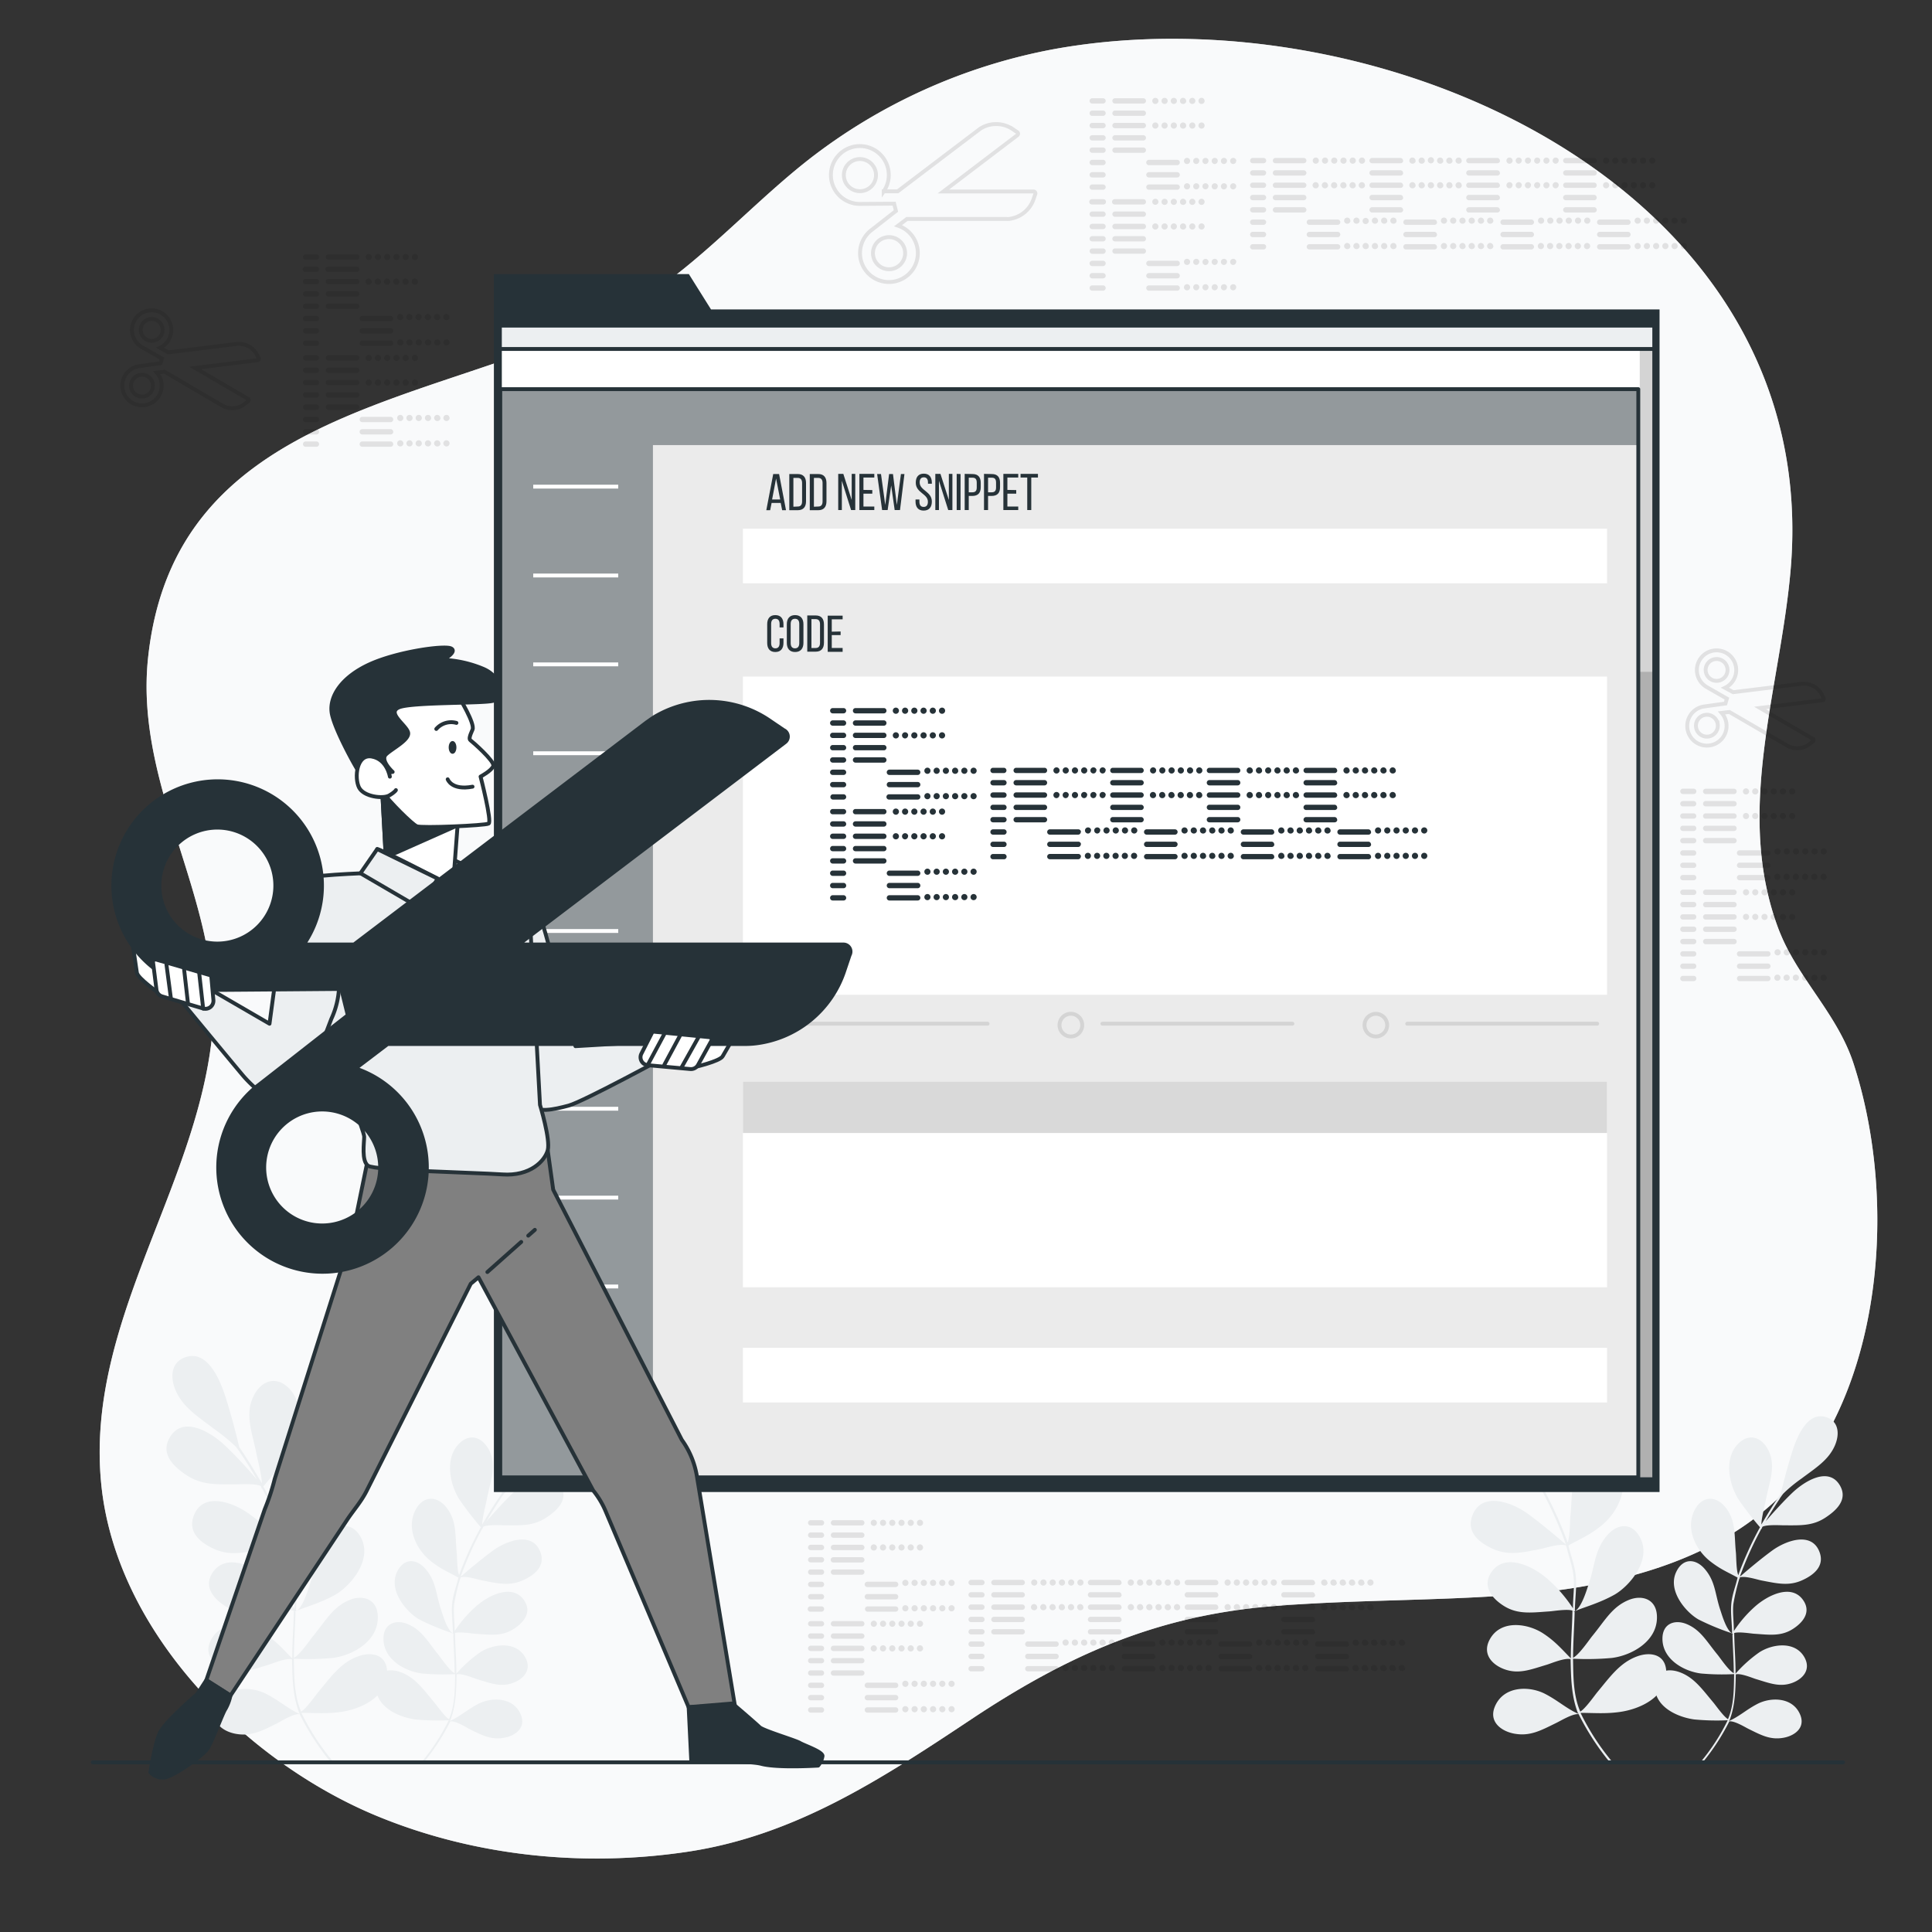 <svg xmlns="http://www.w3.org/2000/svg" xmlns:xlink="http://www.w3.org/1999/xlink" viewBox="0 0 500 500"><rect x="0" y="0" width="500" height="500" fill="#333333" stroke="none"/><defs><clipPath id="freepik--clip-path--inject-13"><rect x="129.37" y="84.27" width="298.75" height="298.55" style="fill:#fff;stroke:#263238;stroke-linecap:round;stroke-linejoin:round"></rect></clipPath></defs><g id="freepik--background-simple--inject-13"><path d="M461.39,243.09q-.52-1.17-1-2.37c-11.66-30.51.28-62.1,3-93,8.75-99.36-106.48-150.3-190.65-135A146.94,146.94,0,0,0,209.15,41.4C191.59,55.23,177.06,73,156.55,82.83c-46.42,22.23-111.48,23.76-118.23,87.42C34.64,205,58.69,234.9,54.79,269c-4.51,39.45-32.72,73.88-28.58,115.16C30.05,422.41,63.69,456,97.61,470c25.24,10.41,53.46,13.26,80.33,9.23,27.75-4.16,50-18.72,73-34,24.76-16.53,47.84-26.94,77.54-29.47,21-1.79,42.22-1.4,63.28-3,27.59-2.11,58-9.61,75.4-32.93,20.86-27.88,23.06-72.3,12.52-104.63C475.77,263.2,466.43,254.25,461.39,243.09Z" style="fill:#ECEFF1"></path><path d="M461.39,243.09q-.52-1.17-1-2.37c-11.66-30.51.28-62.1,3-93,8.75-99.36-106.48-150.3-190.65-135A146.94,146.94,0,0,0,209.15,41.4C191.59,55.23,177.06,73,156.55,82.83c-46.42,22.23-111.48,23.76-118.23,87.42C34.64,205,58.69,234.9,54.79,269c-4.51,39.45-32.72,73.88-28.58,115.16C30.05,422.41,63.69,456,97.61,470c25.24,10.41,53.46,13.26,80.33,9.23,27.75-4.16,50-18.72,73-34,24.76-16.53,47.84-26.94,77.54-29.47,21-1.79,42.22-1.4,63.28-3,27.59-2.11,58-9.61,75.4-32.93,20.86-27.88,23.06-72.3,12.52-104.63C475.77,263.2,466.43,254.25,461.39,243.09Z" style="fill:#fff;opacity:0.7"></path></g><g id="freepik--Codes--inject-13"><g style="opacity:0.1"><path d="M212.6,394.79h-2.79a.69.69,0,0,1-.69-.69.68.68,0,0,1,.69-.68h2.79a.67.67,0,0,1,.68.68A.68.68,0,0,1,212.6,394.79Zm.68,2.5a.68.68,0,0,0-.68-.69h-2.79a.69.69,0,0,0,0,1.38h2.79A.68.68,0,0,0,213.28,397.29Zm0,3.19a.68.68,0,0,0-.68-.69h-2.79a.69.69,0,0,0,0,1.38h2.79A.68.68,0,0,0,213.28,400.48Zm0,3.19a.68.68,0,0,0-.68-.69h-2.79a.69.69,0,0,0-.69.69.68.68,0,0,0,.69.68h2.79A.67.67,0,0,0,213.28,403.67Zm0,3.18a.67.67,0,0,0-.68-.68h-2.79a.68.68,0,0,0-.69.68.69.69,0,0,0,.69.69h2.79A.68.68,0,0,0,213.28,406.85Zm0,3.19a.68.68,0,0,0-.68-.69h-2.79a.69.69,0,0,0,0,1.38h2.79A.68.68,0,0,0,213.28,410Zm0,3.19a.68.68,0,0,0-.68-.69h-2.79a.69.69,0,0,0,0,1.38h2.79A.68.68,0,0,0,213.28,413.23Zm0,3.18a.67.67,0,0,0-.68-.68h-2.79a.69.69,0,1,0,0,1.37h2.79A.68.68,0,0,0,213.28,416.41Zm10.44-22.31a.68.68,0,0,0-.69-.68h-7.32a.68.68,0,0,0-.69.68.69.69,0,0,0,.69.69H223A.69.69,0,0,0,223.72,394.1Zm0,3.19a.69.69,0,0,0-.69-.69h-7.32a.69.69,0,1,0,0,1.38H223A.69.69,0,0,0,223.72,397.29Zm0,3.19a.69.69,0,0,0-.69-.69h-7.32a.69.69,0,0,0,0,1.38H223A.69.69,0,0,0,223.72,400.48Zm0,3.19A.69.69,0,0,0,223,403h-7.32a.69.69,0,0,0-.69.69.68.68,0,0,0,.69.68H223A.68.68,0,0,0,223.72,403.67Zm0,3.18a.68.68,0,0,0-.69-.68h-7.32a.68.68,0,0,0-.69.68.69.69,0,0,0,.69.69H223A.69.69,0,0,0,223.72,406.85Zm8.76,3.19a.69.69,0,0,0-.69-.69h-7.32a.69.69,0,0,0,0,1.38h7.32A.69.69,0,0,0,232.48,410Zm0,3.19a.69.69,0,0,0-.69-.69h-7.32a.69.69,0,0,0,0,1.38h7.32A.69.69,0,0,0,232.48,413.23Zm0,3.18a.68.68,0,0,0-.69-.68h-7.32a.69.69,0,0,0,0,1.37h7.32A.69.69,0,0,0,232.48,416.41Zm-5.54-22.31a.79.79,0,0,0-.8-.79.79.79,0,0,0-.79.79.79.79,0,0,0,.79.8A.8.8,0,0,0,226.94,394.1Zm2.39,0a.79.79,0,0,0-.8-.79.79.79,0,0,0-.79.79.79.79,0,0,0,.79.8A.8.8,0,0,0,229.33,394.1Zm2.39,0a.79.79,0,0,0-.8-.79.79.79,0,0,0-.79.79.79.79,0,0,0,.79.8A.8.8,0,0,0,231.72,394.1Zm2.39,0a.79.79,0,0,0-.8-.79.79.79,0,0,0-.79.79.79.79,0,0,0,.79.8A.8.8,0,0,0,234.11,394.1Zm2.39,0a.79.79,0,0,0-.8-.79.79.79,0,0,0-.79.79.79.79,0,0,0,.79.8A.8.8,0,0,0,236.5,394.1Zm2.39,0a.79.79,0,0,0-.8-.79.79.79,0,0,0-.79.79.79.79,0,0,0,.79.8A.8.8,0,0,0,238.89,394.1Zm-11.95,6.38a.8.8,0,0,0-.8-.8.8.8,0,0,0,0,1.6A.8.8,0,0,0,226.94,400.48Zm2.39,0a.8.8,0,0,0-.8-.8.8.8,0,0,0,0,1.6A.8.8,0,0,0,229.33,400.48Zm2.39,0a.8.8,0,0,0-.8-.8.8.8,0,0,0,0,1.6A.8.8,0,0,0,231.72,400.48Zm2.39,0a.8.8,0,0,0-.8-.8.8.8,0,0,0,0,1.6A.8.8,0,0,0,234.11,400.48Zm2.39,0a.8.8,0,0,0-.8-.8.8.8,0,0,0,0,1.6A.8.8,0,0,0,236.5,400.48Zm2.39,0a.8.8,0,0,0-.8-.8.8.8,0,0,0,0,1.6A.8.8,0,0,0,238.89,400.48Zm-3.78,9.16a.8.8,0,1,0-.8.8A.8.8,0,0,0,235.11,409.64Zm2.39,0a.8.8,0,1,0-.8.8A.8.8,0,0,0,237.5,409.64Zm2.39,0a.8.8,0,1,0-.8.8A.8.8,0,0,0,239.89,409.64Zm2.39,0a.8.8,0,1,0-.8.8A.8.8,0,0,0,242.28,409.64Zm2.39,0a.8.8,0,1,0-.8.8A.8.8,0,0,0,244.67,409.64Zm2.39,0a.8.8,0,0,0-.8-.8.8.8,0,0,0,0,1.6A.8.8,0,0,0,247.06,409.64Zm-11.95,6.58a.8.8,0,0,0-1.6,0,.8.8,0,0,0,1.6,0Zm2.39,0a.8.8,0,0,0-1.6,0,.8.8,0,0,0,1.6,0Zm2.39,0a.8.8,0,1,0-1.6,0,.8.8,0,0,0,1.6,0Zm2.39,0a.8.8,0,0,0-1.6,0,.8.8,0,0,0,1.6,0Zm2.39,0a.8.8,0,1,0-1.6,0,.8.8,0,0,0,1.6,0Zm2.39,0a.8.8,0,0,0-.8-.8.79.79,0,0,0-.79.8.79.79,0,0,0,.79.79A.79.79,0,0,0,247.06,416.22Z"></path><path d="M212.6,420.91h-2.79a.69.69,0,0,1-.69-.69.68.68,0,0,1,.69-.68h2.79a.67.67,0,0,1,.68.68A.68.68,0,0,1,212.6,420.91Zm.68,2.5a.68.68,0,0,0-.68-.69h-2.79a.69.69,0,0,0,0,1.38h2.79A.68.68,0,0,0,213.28,423.41Zm0,3.19a.68.68,0,0,0-.68-.69h-2.79a.69.69,0,0,0,0,1.38h2.79A.68.68,0,0,0,213.28,426.6Zm0,3.19a.68.68,0,0,0-.68-.69h-2.79a.69.69,0,0,0-.69.69.68.68,0,0,0,.69.68h2.79A.67.67,0,0,0,213.28,429.79Zm0,3.18a.67.67,0,0,0-.68-.68h-2.79a.68.68,0,0,0-.69.68.69.69,0,0,0,.69.69h2.79A.68.68,0,0,0,213.28,433Zm0,3.19a.68.68,0,0,0-.68-.69h-2.79a.69.69,0,0,0,0,1.38h2.79A.68.68,0,0,0,213.28,436.16Zm0,3.19a.68.68,0,0,0-.68-.69h-2.79a.69.69,0,0,0,0,1.38h2.79A.68.68,0,0,0,213.28,439.35Zm0,3.19a.68.68,0,0,0-.68-.69h-2.79a.69.69,0,0,0-.69.69.68.68,0,0,0,.69.68h2.79A.67.67,0,0,0,213.28,442.54Zm10.44-22.32a.68.68,0,0,0-.69-.68h-7.32a.68.68,0,0,0-.69.68.69.69,0,0,0,.69.69H223A.69.69,0,0,0,223.72,420.22Zm0,3.19a.69.69,0,0,0-.69-.69h-7.32a.69.69,0,1,0,0,1.38H223A.69.69,0,0,0,223.72,423.41Zm0,3.19a.69.69,0,0,0-.69-.69h-7.32a.69.69,0,0,0,0,1.38H223A.69.69,0,0,0,223.72,426.6Zm0,3.19a.69.69,0,0,0-.69-.69h-7.32a.69.69,0,0,0-.69.69.68.68,0,0,0,.69.68H223A.68.68,0,0,0,223.72,429.79Zm0,3.18a.68.68,0,0,0-.69-.68h-7.32a.68.68,0,0,0-.69.68.69.69,0,0,0,.69.69H223A.69.69,0,0,0,223.72,433Zm8.76,3.19a.69.69,0,0,0-.69-.69h-7.32a.69.69,0,0,0,0,1.38h7.32A.69.69,0,0,0,232.48,436.16Zm0,3.19a.69.69,0,0,0-.69-.69h-7.32a.69.69,0,0,0,0,1.38h7.32A.69.69,0,0,0,232.48,439.35Zm0,3.19a.69.69,0,0,0-.69-.69h-7.32a.68.68,0,0,0-.68.69.67.67,0,0,0,.68.68h7.32A.68.68,0,0,0,232.48,442.54Zm-5.54-22.32a.79.79,0,0,0-.8-.79.79.79,0,0,0-.79.79.79.79,0,0,0,.79.8A.8.8,0,0,0,226.94,420.22Zm2.39,0a.79.79,0,0,0-.8-.79.79.79,0,0,0-.79.79.79.79,0,0,0,.79.8A.8.8,0,0,0,229.33,420.22Zm2.39,0a.79.79,0,0,0-.8-.79.79.79,0,0,0-.79.79.79.79,0,0,0,.79.8A.8.8,0,0,0,231.72,420.22Zm2.39,0a.79.79,0,0,0-.8-.79.79.79,0,0,0-.79.79.79.79,0,0,0,.79.8A.8.8,0,0,0,234.11,420.22Zm2.39,0a.79.79,0,0,0-.8-.79.79.79,0,0,0-.79.79.79.79,0,0,0,.79.8A.8.8,0,0,0,236.5,420.22Zm2.39,0a.79.79,0,0,0-.8-.79.79.79,0,0,0-.79.79.79.79,0,0,0,.79.8A.8.8,0,0,0,238.89,420.22Zm-11.95,6.38a.8.8,0,0,0-.8-.8.8.8,0,0,0,0,1.6A.8.8,0,0,0,226.94,426.6Zm2.39,0a.8.8,0,0,0-.8-.8.8.8,0,0,0,0,1.6A.8.8,0,0,0,229.33,426.6Zm2.39,0a.8.8,0,0,0-.8-.8.8.8,0,0,0,0,1.6A.8.8,0,0,0,231.72,426.6Zm2.39,0a.8.8,0,0,0-.8-.8.8.8,0,0,0,0,1.6A.8.8,0,0,0,234.11,426.6Zm2.39,0a.8.8,0,0,0-.8-.8.8.8,0,0,0,0,1.6A.8.8,0,0,0,236.5,426.6Zm2.39,0a.8.8,0,0,0-.8-.8.8.8,0,0,0,0,1.6A.8.8,0,0,0,238.89,426.6Zm-3.78,9.16a.8.8,0,0,0-1.6,0,.8.8,0,0,0,1.6,0Zm2.39,0a.8.8,0,0,0-1.6,0,.8.8,0,0,0,1.6,0Zm2.39,0a.8.8,0,0,0-1.6,0,.8.8,0,1,0,1.6,0Zm2.39,0a.8.8,0,0,0-1.6,0,.8.8,0,0,0,1.6,0Zm2.39,0a.8.8,0,0,0-1.6,0,.8.8,0,1,0,1.6,0Zm2.39,0a.79.79,0,0,0-.8-.79.79.79,0,0,0-.79.79.79.79,0,0,0,.79.8A.8.8,0,0,0,247.06,435.76Zm-11.95,6.58a.8.8,0,1,0-1.6,0,.8.8,0,0,0,1.6,0Zm2.39,0a.8.8,0,1,0-1.6,0,.8.8,0,0,0,1.6,0Zm2.39,0a.8.8,0,0,0-1.6,0,.8.8,0,0,0,1.6,0Zm2.39,0a.8.8,0,1,0-1.6,0,.8.8,0,0,0,1.6,0Zm2.39,0a.8.8,0,0,0-1.6,0,.8.8,0,0,0,1.6,0Zm2.39,0a.8.8,0,0,0-.8-.8.79.79,0,0,0-.79.8.79.79,0,0,0,.79.79A.79.79,0,0,0,247.06,442.34Z"></path><path d="M254.12,410.24h-2.79a.68.68,0,0,1-.69-.68.69.69,0,0,1,.69-.69h2.79a.69.69,0,0,1,.69.69A.68.68,0,0,1,254.12,410.24Zm.69,2.5a.69.69,0,0,0-.69-.69h-2.79a.69.69,0,0,0,0,1.38h2.79A.69.69,0,0,0,254.81,412.74Zm0,3.19a.69.69,0,0,0-.69-.69h-2.79a.69.69,0,0,0,0,1.38h2.79A.69.69,0,0,0,254.81,415.93Zm0,3.19a.69.69,0,0,0-.69-.69h-2.79a.69.69,0,0,0-.69.69.68.68,0,0,0,.69.68h2.79A.68.68,0,0,0,254.81,419.12Zm0,3.18a.68.68,0,0,0-.69-.68h-2.79a.68.68,0,0,0-.69.68.69.69,0,0,0,.69.69h2.79A.69.69,0,0,0,254.81,422.3Zm0,3.19a.69.69,0,0,0-.69-.69h-2.79a.69.69,0,0,0,0,1.38h2.79A.69.69,0,0,0,254.81,425.49Zm0,3.19a.69.69,0,0,0-.69-.69h-2.79a.69.69,0,0,0,0,1.38h2.79A.69.69,0,0,0,254.81,428.68Zm0,3.19a.69.69,0,0,0-.69-.69h-2.79a.69.69,0,0,0-.69.69.68.68,0,0,0,.69.68h2.79A.68.68,0,0,0,254.81,431.87Zm10.43-22.31a.69.69,0,0,0-.69-.69h-7.32a.69.69,0,0,0-.69.69.68.68,0,0,0,.69.68h7.32A.68.68,0,0,0,265.24,409.56Zm0,3.18a.69.69,0,0,0-.69-.69h-7.32a.69.69,0,0,0,0,1.38h7.32A.69.69,0,0,0,265.24,412.74Zm0,3.19a.69.69,0,0,0-.69-.69h-7.32a.69.69,0,1,0,0,1.38h7.32A.69.69,0,0,0,265.24,415.93Zm0,3.19a.69.69,0,0,0-.69-.69h-7.32a.69.69,0,0,0-.69.69.68.68,0,0,0,.69.68h7.32A.68.68,0,0,0,265.24,419.12Zm0,3.18a.68.68,0,0,0-.69-.68h-7.32a.68.68,0,0,0-.69.68.69.69,0,0,0,.69.69h7.32A.69.69,0,0,0,265.24,422.3Zm8.76,3.19a.68.68,0,0,0-.68-.69H266a.69.69,0,0,0,0,1.38h7.32A.68.68,0,0,0,274,425.49Zm0,3.19a.68.68,0,0,0-.68-.69H266a.69.69,0,1,0,0,1.38h7.32A.68.68,0,0,0,274,428.68Zm0,3.19a.68.68,0,0,0-.68-.69H266a.69.69,0,0,0-.69.69.68.68,0,0,0,.69.68h7.32A.67.67,0,0,0,274,431.87Zm-5.54-22.31a.8.8,0,0,0-.8-.8.79.79,0,0,0-.79.8.79.79,0,0,0,.79.79A.79.79,0,0,0,268.46,409.56Zm2.39,0a.8.8,0,0,0-.8-.8.79.79,0,0,0-.79.8.79.79,0,0,0,.79.79A.79.79,0,0,0,270.85,409.56Zm2.39,0a.79.79,0,0,0-.79-.8.8.8,0,0,0-.8.8.79.79,0,0,0,.8.79A.79.79,0,0,0,273.24,409.56Zm2.39,0a.79.79,0,0,0-.79-.8.8.8,0,0,0-.8.8.79.79,0,0,0,.8.79A.79.79,0,0,0,275.63,409.56Zm2.39,0a.79.79,0,0,0-.79-.8.8.8,0,0,0-.8.8.79.79,0,0,0,.8.79A.79.79,0,0,0,278,409.56Zm2.39,0a.79.79,0,0,0-.79-.8.8.8,0,0,0-.8.8.79.79,0,0,0,.8.79A.79.79,0,0,0,280.41,409.56Zm-12,6.37a.8.8,0,0,0-.8-.8.8.8,0,0,0,0,1.6A.8.8,0,0,0,268.46,415.93Zm2.39,0a.8.8,0,0,0-.8-.8.8.8,0,0,0,0,1.6A.8.8,0,0,0,270.85,415.93Zm2.39,0a.79.79,0,0,0-.79-.8.8.8,0,0,0,0,1.6A.79.79,0,0,0,273.24,415.93Zm2.39,0a.79.79,0,0,0-.79-.8.8.8,0,0,0,0,1.6A.79.79,0,0,0,275.63,415.93Zm2.39,0a.79.79,0,0,0-.79-.8.8.8,0,0,0,0,1.6A.79.79,0,0,0,278,415.93Zm2.39,0a.79.79,0,0,0-.79-.8.8.8,0,0,0,0,1.6A.79.79,0,0,0,280.41,415.93Zm-3.78,9.16a.8.8,0,0,0-1.6,0,.8.8,0,0,0,1.6,0Zm2.39,0a.79.79,0,0,0-.8-.79.79.79,0,0,0-.79.79.79.79,0,0,0,.79.8A.8.8,0,0,0,279,425.09Zm2.39,0a.79.79,0,0,0-.8-.79.79.79,0,0,0-.79.79.79.79,0,0,0,.79.8A.8.8,0,0,0,281.41,425.09Zm2.39,0a.79.79,0,0,0-.8-.79.79.79,0,0,0-.79.79.79.79,0,0,0,.79.8A.8.8,0,0,0,283.8,425.09Zm2.39,0a.79.79,0,0,0-.8-.79.79.79,0,0,0-.79.79.79.79,0,0,0,.79.8A.8.8,0,0,0,286.19,425.09Zm2.39,0a.79.79,0,0,0-.8-.79.79.79,0,0,0-.79.79.79.79,0,0,0,.79.8A.8.8,0,0,0,288.58,425.09Zm-11.95,6.58a.8.8,0,0,0-1.6,0,.8.8,0,0,0,1.6,0Zm2.39,0a.8.8,0,0,0-.8-.8.79.79,0,0,0-.79.8.79.79,0,0,0,.79.79A.79.79,0,0,0,279,431.67Zm2.39,0a.8.8,0,0,0-.8-.8.79.79,0,0,0-.79.8.79.79,0,0,0,.79.79A.79.79,0,0,0,281.41,431.67Zm2.39,0a.8.8,0,0,0-.8-.8.79.79,0,0,0-.79.8.79.79,0,0,0,.79.79A.79.79,0,0,0,283.8,431.67Zm2.39,0a.8.8,0,0,0-.8-.8.79.79,0,0,0-.79.8.79.79,0,0,0,.79.79A.79.79,0,0,0,286.19,431.67Zm2.39,0a.8.8,0,0,0-.8-.8.79.79,0,0,0-.79.8.79.79,0,0,0,.79.79A.79.79,0,0,0,288.58,431.67Zm1.71-22.11a.69.69,0,0,0-.69-.69h-7.32a.69.69,0,0,0-.69.69.68.68,0,0,0,.69.68h7.32A.68.68,0,0,0,290.29,409.56Zm0,3.18a.69.69,0,0,0-.69-.69h-7.32a.69.69,0,0,0,0,1.38h7.32A.69.69,0,0,0,290.29,412.74Zm0,3.19a.69.69,0,0,0-.69-.69h-7.32a.69.69,0,1,0,0,1.38h7.32A.69.69,0,0,0,290.29,415.93Zm0,3.19a.69.69,0,0,0-.69-.69h-7.32a.69.69,0,0,0-.69.69.68.68,0,0,0,.69.68h7.32A.68.68,0,0,0,290.29,419.12Zm0,3.18a.68.68,0,0,0-.69-.68h-7.32a.68.68,0,0,0-.69.68.69.69,0,0,0,.69.69h7.32A.69.69,0,0,0,290.29,422.3Zm8.76,3.19a.69.69,0,0,0-.69-.69H291a.69.69,0,0,0,0,1.38h7.32A.69.69,0,0,0,299.05,425.49Zm0,3.19a.69.69,0,0,0-.69-.69H291a.69.69,0,0,0,0,1.38h7.32A.69.69,0,0,0,299.05,428.68Zm0,3.19a.69.69,0,0,0-.69-.69H291a.68.68,0,0,0-.68.69.67.67,0,0,0,.68.68h7.32A.68.68,0,0,0,299.05,431.87Zm-5.54-22.31a.8.8,0,1,0-1.6,0,.8.8,0,0,0,1.6,0Zm2.39,0a.8.8,0,0,0-.8-.8.79.79,0,0,0-.79.8.79.79,0,0,0,.79.79A.79.79,0,0,0,295.9,409.56Zm2.39,0a.8.8,0,0,0-.8-.8.79.79,0,0,0-.79.8.79.79,0,0,0,.79.79A.79.79,0,0,0,298.29,409.56Zm2.39,0a.8.8,0,0,0-.8-.8.79.79,0,0,0-.79.8.79.79,0,0,0,.79.79A.79.79,0,0,0,300.68,409.56Zm2.39,0a.8.8,0,0,0-.8-.8.79.79,0,0,0-.79.8.79.79,0,0,0,.79.79A.79.79,0,0,0,303.07,409.56Zm2.39,0a.8.8,0,0,0-.8-.8.79.79,0,0,0-.79.8.79.79,0,0,0,.79.79A.79.79,0,0,0,305.46,409.56Zm-11.95,6.37a.8.8,0,1,0-.8.8A.8.8,0,0,0,293.51,415.93Zm2.39,0a.8.8,0,0,0-.8-.8.8.8,0,0,0,0,1.6A.8.8,0,0,0,295.9,415.93Zm2.39,0a.8.8,0,0,0-.8-.8.8.8,0,0,0,0,1.6A.8.8,0,0,0,298.29,415.93Zm2.39,0a.8.8,0,0,0-.8-.8.8.8,0,0,0,0,1.6A.8.8,0,0,0,300.68,415.93Zm2.39,0a.8.8,0,0,0-.8-.8.8.8,0,0,0,0,1.6A.8.8,0,0,0,303.07,415.93Zm2.39,0a.8.8,0,0,0-.8-.8.8.8,0,0,0,0,1.6A.8.8,0,0,0,305.46,415.93Zm-3.78,9.16a.8.8,0,0,0-1.6,0,.8.8,0,1,0,1.6,0Zm2.39,0a.8.8,0,0,0-1.6,0,.8.8,0,1,0,1.6,0Zm2.39,0a.8.8,0,0,0-1.6,0,.8.8,0,1,0,1.6,0Zm2.39,0a.8.8,0,0,0-1.6,0,.8.8,0,0,0,1.6,0Zm2.39,0a.8.8,0,0,0-1.6,0,.8.8,0,0,0,1.6,0Zm2.39,0a.8.8,0,0,0-1.6,0,.8.8,0,0,0,1.6,0Zm-11.95,6.58a.8.8,0,1,0-1.6,0,.8.8,0,0,0,1.6,0Zm2.39,0a.8.8,0,0,0-1.6,0,.8.8,0,0,0,1.6,0Zm2.39,0a.8.8,0,0,0-1.6,0,.8.8,0,0,0,1.6,0Zm2.39,0a.8.8,0,0,0-1.6,0,.8.8,0,0,0,1.6,0Zm2.39,0a.8.8,0,0,0-1.6,0,.8.8,0,0,0,1.6,0Zm2.39,0a.8.8,0,0,0-1.6,0,.8.8,0,0,0,1.6,0Zm1.7-22.11a.68.68,0,0,0-.68-.69h-7.32a.69.69,0,0,0-.69.69.68.68,0,0,0,.69.68h7.32A.67.67,0,0,0,315.33,409.56Zm0,3.18a.68.68,0,0,0-.68-.69h-7.32a.69.69,0,0,0,0,1.38h7.32A.68.68,0,0,0,315.33,412.74Zm0,3.19a.68.68,0,0,0-.68-.69h-7.32a.69.69,0,0,0,0,1.38h7.32A.68.68,0,0,0,315.33,415.93Zm0,3.19a.68.68,0,0,0-.68-.69h-7.32a.69.69,0,0,0-.69.69.68.68,0,0,0,.69.68h7.32A.67.67,0,0,0,315.33,419.12Zm0,3.18a.67.67,0,0,0-.68-.68h-7.32a.68.68,0,0,0-.69.68.69.69,0,0,0,.69.69h7.32A.68.68,0,0,0,315.33,422.3Zm8.77,3.19a.69.69,0,0,0-.69-.69h-7.32a.69.69,0,0,0,0,1.38h7.32A.69.69,0,0,0,324.1,425.49Zm0,3.19a.69.69,0,0,0-.69-.69h-7.32a.69.69,0,0,0,0,1.38h7.32A.69.69,0,0,0,324.1,428.68Zm0,3.19a.69.69,0,0,0-.69-.69h-7.32a.69.69,0,0,0-.69.69.68.68,0,0,0,.69.68h7.32A.68.68,0,0,0,324.1,431.87Zm-5.54-22.31a.8.8,0,1,0-1.6,0,.8.8,0,0,0,1.6,0Zm2.39,0a.8.8,0,1,0-1.6,0,.8.8,0,0,0,1.6,0Zm2.39,0a.8.8,0,0,0-1.6,0,.8.8,0,0,0,1.6,0Zm2.39,0a.8.8,0,0,0-1.6,0,.8.8,0,0,0,1.6,0Zm2.39,0a.8.8,0,0,0-1.6,0,.8.8,0,0,0,1.6,0Zm2.39,0a.8.8,0,1,0-1.6,0,.8.8,0,0,0,1.6,0Zm-11.95,6.37a.8.8,0,1,0-.8.8A.8.8,0,0,0,318.56,415.93Zm2.39,0a.8.8,0,1,0-.8.8A.8.8,0,0,0,321,415.93Zm2.39,0a.8.8,0,1,0-.8.8A.8.8,0,0,0,323.34,415.93Zm2.39,0a.8.8,0,1,0-.8.8A.8.8,0,0,0,325.73,415.93Zm2.39,0a.8.8,0,1,0-.8.8A.8.8,0,0,0,328.12,415.93Zm2.39,0a.8.8,0,1,0-.8.8A.8.8,0,0,0,330.51,415.93Zm-3.79,9.16a.79.79,0,0,0-.79-.79.79.79,0,0,0-.8.79.8.8,0,0,0,.8.8A.79.79,0,0,0,326.72,425.09Zm2.39,0a.79.79,0,0,0-.79-.79.79.79,0,0,0-.8.79.8.8,0,0,0,.8.8A.79.79,0,0,0,329.11,425.09Zm2.39,0a.79.79,0,0,0-.79-.79.79.79,0,0,0-.8.79.8.8,0,0,0,.8.8A.79.79,0,0,0,331.5,425.09Zm2.39,0a.79.79,0,0,0-.79-.79.79.79,0,0,0-.8.79.8.8,0,0,0,.8.8A.79.79,0,0,0,333.89,425.09Zm2.39,0a.79.79,0,0,0-.79-.79.79.79,0,0,0-.8.79.8.8,0,0,0,.8.8A.79.79,0,0,0,336.28,425.09Zm2.4,0a.8.8,0,0,0-1.6,0,.8.8,0,1,0,1.6,0Zm-12,6.58a.79.79,0,0,0-.79-.8.8.8,0,0,0-.8.8.79.79,0,0,0,.8.79A.79.79,0,0,0,326.72,431.67Zm2.39,0a.79.79,0,0,0-.79-.8.8.8,0,0,0-.8.8.79.79,0,0,0,.8.79A.79.79,0,0,0,329.11,431.67Zm2.39,0a.79.79,0,0,0-.79-.8.8.8,0,0,0-.8.8.79.79,0,0,0,.8.79A.79.79,0,0,0,331.5,431.67Zm2.39,0a.79.79,0,0,0-.79-.8.8.8,0,0,0-.8.8.79.79,0,0,0,.8.79A.79.79,0,0,0,333.89,431.67Zm2.39,0a.79.79,0,0,0-.79-.8.8.8,0,0,0-.8.8.79.79,0,0,0,.8.79A.79.79,0,0,0,336.28,431.67Zm2.4,0a.8.8,0,1,0-1.6,0,.8.8,0,0,0,1.6,0Zm1.7-22.11a.69.69,0,0,0-.69-.69h-7.32a.69.69,0,0,0-.69.69.68.68,0,0,0,.69.68h7.32A.68.68,0,0,0,340.38,409.56Zm0,3.18a.69.69,0,0,0-.69-.69h-7.32a.69.69,0,0,0,0,1.38h7.32A.69.69,0,0,0,340.38,412.74Zm0,3.19a.69.69,0,0,0-.69-.69h-7.32a.69.69,0,1,0,0,1.38h7.32A.69.69,0,0,0,340.38,415.93Zm0,3.19a.69.69,0,0,0-.69-.69h-7.32a.69.69,0,0,0-.69.69.68.68,0,0,0,.69.68h7.32A.68.68,0,0,0,340.38,419.12Zm0,3.18a.68.68,0,0,0-.69-.68h-7.32a.68.68,0,0,0-.69.68.69.69,0,0,0,.69.69h7.32A.69.69,0,0,0,340.38,422.3Zm8.77,3.19a.69.69,0,0,0-.69-.69h-7.32a.69.69,0,0,0,0,1.38h7.32A.69.69,0,0,0,349.15,425.49Zm0,3.19a.69.69,0,0,0-.69-.69h-7.32a.69.69,0,1,0,0,1.38h7.32A.69.69,0,0,0,349.15,428.68Zm0,3.19a.69.69,0,0,0-.69-.69h-7.32a.69.69,0,0,0-.69.69.68.68,0,0,0,.69.68h7.32A.68.68,0,0,0,349.15,431.87Zm-5.55-22.31a.79.79,0,0,0-.79-.8.8.8,0,0,0-.8.8.79.79,0,0,0,.8.79A.79.79,0,0,0,343.6,409.56Zm2.39,0a.79.79,0,0,0-.79-.8.8.8,0,0,0-.8.8.79.79,0,0,0,.8.79A.79.79,0,0,0,346,409.56Zm2.39,0a.79.79,0,0,0-.79-.8.8.8,0,0,0-.8.8.79.79,0,0,0,.8.79A.79.79,0,0,0,348.38,409.56Zm2.39,0a.79.79,0,0,0-.79-.8.8.8,0,0,0-.8.8.79.79,0,0,0,.8.79A.79.79,0,0,0,350.77,409.56Zm2.39,0a.79.79,0,0,0-.79-.8.8.8,0,0,0-.8.8.79.79,0,0,0,.8.79A.79.79,0,0,0,353.16,409.56Zm2.4,0a.8.8,0,1,0-1.6,0,.8.8,0,0,0,1.6,0Zm-12,6.37a.79.79,0,0,0-.79-.8.8.8,0,0,0,0,1.6A.79.79,0,0,0,343.6,415.93Zm2.39,0a.79.79,0,0,0-.79-.8.8.8,0,0,0,0,1.6A.79.79,0,0,0,346,415.93Zm2.39,0a.79.79,0,0,0-.79-.8.8.8,0,0,0,0,1.6A.79.79,0,0,0,348.38,415.93Zm2.39,0a.79.79,0,0,0-.79-.8.8.8,0,0,0,0,1.6A.79.79,0,0,0,350.77,415.93Zm2.39,0a.79.79,0,0,0-.79-.8.8.8,0,0,0,0,1.6A.79.79,0,0,0,353.16,415.93Zm2.4,0a.8.8,0,1,0-.8.8A.8.8,0,0,0,355.56,415.93Zm-3.79,9.16a.79.79,0,0,0-.8-.79.79.79,0,0,0-.79.79.79.79,0,0,0,.79.8A.8.8,0,0,0,351.77,425.09Zm2.39,0a.79.79,0,0,0-.8-.79.79.79,0,0,0-.79.79.79.79,0,0,0,.79.8A.8.8,0,0,0,354.16,425.09Zm2.39,0a.79.79,0,0,0-.8-.79.79.79,0,0,0-.79.79.79.79,0,0,0,.79.8A.8.8,0,0,0,356.55,425.09Zm2.39,0a.79.79,0,0,0-.8-.79.79.79,0,0,0-.79.79.79.79,0,0,0,.79.8A.8.8,0,0,0,358.94,425.09Zm2.39,0a.8.8,0,0,0-1.59,0,.8.8,0,1,0,1.59,0Zm2.39,0a.79.79,0,0,0-.79-.79.79.79,0,0,0-.8.79.8.8,0,0,0,.8.8A.79.79,0,0,0,363.72,425.09Zm-12,6.58a.8.8,0,0,0-.8-.8.79.79,0,0,0-.79.8.79.79,0,0,0,.79.79A.79.79,0,0,0,351.77,431.67Zm2.39,0a.8.8,0,0,0-.8-.8.79.79,0,0,0-.79.8.79.79,0,0,0,.79.79A.79.79,0,0,0,354.16,431.67Zm2.39,0a.8.8,0,0,0-.8-.8.79.79,0,0,0-.79.8.79.79,0,0,0,.79.79A.79.79,0,0,0,356.55,431.67Zm2.39,0a.8.8,0,0,0-.8-.8.79.79,0,0,0-.79.8.79.79,0,0,0,.79.79A.79.79,0,0,0,358.94,431.67Zm2.39,0a.8.8,0,1,0-.79.79A.79.79,0,0,0,361.33,431.67Zm2.39,0a.79.79,0,0,0-.79-.8.8.8,0,0,0-.8.8.79.79,0,0,0,.8.79A.79.79,0,0,0,363.72,431.67Z"></path></g><g style="opacity:0.1"><path d="M285.46,26.8h-2.79a.69.69,0,0,1-.69-.69.68.68,0,0,1,.69-.68h2.79a.68.68,0,0,1,.69.68A.69.69,0,0,1,285.46,26.8Zm.69,2.5a.69.69,0,0,0-.69-.69h-2.79a.69.69,0,1,0,0,1.38h2.79A.69.69,0,0,0,286.15,29.3Zm0,3.19a.69.69,0,0,0-.69-.69h-2.79a.69.69,0,1,0,0,1.38h2.79A.69.69,0,0,0,286.15,32.49Zm0,3.19a.69.69,0,0,0-.69-.69h-2.79a.69.69,0,0,0-.69.69.68.68,0,0,0,.69.68h2.79A.68.68,0,0,0,286.15,35.68Zm0,3.18a.68.68,0,0,0-.69-.68h-2.79a.68.68,0,0,0-.69.68.69.69,0,0,0,.69.69h2.79A.69.69,0,0,0,286.15,38.86Zm0,3.19a.69.69,0,0,0-.69-.69h-2.79a.69.69,0,1,0,0,1.38h2.79A.69.69,0,0,0,286.15,42.05Zm0,3.19a.69.69,0,0,0-.69-.69h-2.79a.69.69,0,1,0,0,1.38h2.79A.69.69,0,0,0,286.15,45.24Zm0,3.19a.69.69,0,0,0-.69-.69h-2.79a.69.69,0,0,0-.69.69.68.68,0,0,0,.69.68h2.79A.68.68,0,0,0,286.15,48.43Zm10.43-22.32a.68.68,0,0,0-.69-.68h-7.32a.68.68,0,0,0-.69.68.69.69,0,0,0,.69.69h7.32A.69.69,0,0,0,296.58,26.11Zm0,3.19a.69.69,0,0,0-.69-.69h-7.32a.69.69,0,1,0,0,1.38h7.32A.69.69,0,0,0,296.58,29.3Zm0,3.19a.69.69,0,0,0-.69-.69h-7.32a.69.69,0,1,0,0,1.38h7.32A.69.69,0,0,0,296.58,32.49Zm0,3.19a.69.69,0,0,0-.69-.69h-7.32a.69.69,0,0,0-.69.69.68.68,0,0,0,.69.68h7.32A.68.68,0,0,0,296.58,35.68Zm0,3.18a.68.68,0,0,0-.69-.68h-7.32a.68.68,0,0,0-.69.68.69.69,0,0,0,.69.69h7.32A.69.69,0,0,0,296.58,38.86Zm8.76,3.19a.68.68,0,0,0-.68-.69h-7.32a.69.69,0,1,0,0,1.38h7.32A.68.68,0,0,0,305.34,42.05Zm0,3.19a.68.68,0,0,0-.68-.69h-7.32a.69.69,0,1,0,0,1.38h7.32A.68.68,0,0,0,305.34,45.24Zm0,3.19a.68.68,0,0,0-.68-.69h-7.32a.69.69,0,0,0-.69.69.68.68,0,0,0,.69.68h7.32A.67.67,0,0,0,305.34,48.43ZM299.8,26.11a.79.79,0,0,0-.8-.79.79.79,0,0,0-.79.79.79.79,0,0,0,.79.8A.8.8,0,0,0,299.8,26.11Zm2.39,0a.79.79,0,0,0-.79-.79.79.79,0,0,0-.8.79.8.8,0,0,0,.8.8A.79.79,0,0,0,302.19,26.11Zm2.39,0a.79.79,0,0,0-.79-.79.79.79,0,0,0-.8.79.8.8,0,0,0,.8.8A.79.79,0,0,0,304.58,26.11Zm2.39,0a.79.79,0,0,0-.79-.79.79.79,0,0,0-.8.79.8.8,0,0,0,.8.8A.79.79,0,0,0,307,26.11Zm2.39,0a.79.79,0,0,0-.79-.79.79.79,0,0,0-.8.79.8.8,0,0,0,.8.8A.79.79,0,0,0,309.36,26.11Zm2.39,0a.79.79,0,0,0-.79-.79.79.79,0,0,0-.8.79.8.8,0,0,0,.8.8A.79.79,0,0,0,311.75,26.11ZM299.8,32.49a.8.8,0,0,0-.8-.8.8.8,0,0,0,0,1.6A.8.8,0,0,0,299.8,32.49Zm2.39,0a.79.79,0,0,0-.79-.8.8.8,0,0,0,0,1.6A.79.79,0,0,0,302.19,32.49Zm2.39,0a.79.79,0,0,0-.79-.8.8.8,0,0,0,0,1.6A.79.79,0,0,0,304.58,32.49Zm2.39,0a.79.79,0,0,0-.79-.8.8.8,0,0,0,0,1.6A.79.79,0,0,0,307,32.49Zm2.39,0a.79.79,0,0,0-.79-.8.8.8,0,0,0,0,1.6A.79.79,0,0,0,309.36,32.49Zm2.39,0a.79.79,0,0,0-.79-.8.8.8,0,0,0,0,1.6A.79.79,0,0,0,311.75,32.49ZM308,41.65a.79.79,0,0,0-.8-.79.79.79,0,0,0-.79.79.79.79,0,0,0,.79.8A.8.8,0,0,0,308,41.65Zm2.39,0a.79.79,0,0,0-.8-.79.79.79,0,0,0-.79.79.79.79,0,0,0,.79.8A.8.8,0,0,0,310.36,41.65Zm2.39,0a.79.79,0,0,0-.8-.79.79.79,0,0,0-.79.79.79.79,0,0,0,.79.8A.8.8,0,0,0,312.75,41.65Zm2.39,0a.79.79,0,0,0-.8-.79.79.79,0,0,0-.79.79.79.79,0,0,0,.79.8A.8.8,0,0,0,315.14,41.65Zm2.39,0a.79.79,0,0,0-.8-.79.79.79,0,0,0-.79.79.79.79,0,0,0,.79.8A.8.8,0,0,0,317.53,41.65Zm2.39,0a.79.79,0,0,0-.8-.79.79.79,0,0,0-.79.79.79.79,0,0,0,.79.8A.8.8,0,0,0,319.92,41.65ZM308,48.23a.8.8,0,0,0-.8-.8.79.79,0,0,0-.79.8.79.79,0,0,0,.79.79A.79.79,0,0,0,308,48.23Zm2.39,0a.8.8,0,0,0-.8-.8.79.79,0,0,0-.79.8.79.79,0,0,0,.79.79A.79.79,0,0,0,310.36,48.23Zm2.39,0a.8.8,0,0,0-.8-.8.79.79,0,0,0-.79.8A.79.79,0,0,0,312,49,.79.79,0,0,0,312.75,48.23Zm2.39,0a.8.8,0,0,0-.8-.8.79.79,0,0,0-.79.8.79.79,0,0,0,.79.79A.79.79,0,0,0,315.14,48.23Zm2.39,0a.8.8,0,0,0-.8-.8.79.79,0,0,0-.79.8.79.79,0,0,0,.79.79A.79.79,0,0,0,317.53,48.23Zm2.39,0a.8.8,0,0,0-.8-.8.79.79,0,0,0-.79.8.79.79,0,0,0,.79.79A.79.79,0,0,0,319.92,48.23Z"></path><path d="M285.46,52.92h-2.79a.69.69,0,1,1,0-1.37h2.79a.69.69,0,1,1,0,1.37Zm.69,2.5a.69.69,0,0,0-.69-.69h-2.79a.69.69,0,1,0,0,1.38h2.79A.69.69,0,0,0,286.15,55.42Zm0,3.19a.69.69,0,0,0-.69-.69h-2.79a.69.69,0,0,0,0,1.38h2.79A.69.69,0,0,0,286.15,58.61Zm0,3.19a.69.69,0,0,0-.69-.69h-2.79a.69.69,0,0,0-.69.69.68.68,0,0,0,.69.68h2.79A.68.68,0,0,0,286.15,61.8Zm0,3.18a.68.68,0,0,0-.69-.68h-2.79A.68.68,0,0,0,282,65a.69.69,0,0,0,.69.69h2.79A.69.69,0,0,0,286.15,65Zm0,3.19a.69.69,0,0,0-.69-.69h-2.79a.69.69,0,0,0,0,1.38h2.79A.69.69,0,0,0,286.15,68.17Zm0,3.19a.69.69,0,0,0-.69-.69h-2.79a.69.69,0,0,0,0,1.38h2.79A.69.69,0,0,0,286.15,71.36Zm0,3.19a.69.69,0,0,0-.69-.69h-2.79a.69.69,0,0,0-.69.69.68.68,0,0,0,.69.68h2.79A.68.68,0,0,0,286.15,74.55Zm10.43-22.31a.69.69,0,0,0-.69-.69h-7.32a.69.69,0,1,0,0,1.37h7.32A.68.68,0,0,0,296.58,52.24Zm0,3.18a.69.69,0,0,0-.69-.69h-7.32a.69.69,0,1,0,0,1.38h7.32A.69.69,0,0,0,296.58,55.42Zm0,3.19a.69.69,0,0,0-.69-.69h-7.32a.69.69,0,0,0,0,1.38h7.32A.69.69,0,0,0,296.58,58.61Zm0,3.19a.69.69,0,0,0-.69-.69h-7.32a.69.69,0,0,0-.69.69.68.68,0,0,0,.69.68h7.32A.68.68,0,0,0,296.58,61.8Zm0,3.18a.68.68,0,0,0-.69-.68h-7.32a.68.68,0,0,0-.69.68.69.69,0,0,0,.69.69h7.32A.69.69,0,0,0,296.58,65Zm8.76,3.19a.68.68,0,0,0-.68-.69h-7.32a.69.69,0,0,0,0,1.38h7.32A.68.68,0,0,0,305.34,68.17Zm0,3.19a.68.68,0,0,0-.68-.69h-7.32a.69.69,0,0,0,0,1.38h7.32A.68.68,0,0,0,305.34,71.36Zm0,3.19a.68.68,0,0,0-.68-.69h-7.32a.69.69,0,0,0-.69.69.68.68,0,0,0,.69.68h7.32A.67.67,0,0,0,305.34,74.55ZM299.8,52.24a.8.8,0,0,0-.8-.8.79.79,0,0,0-.79.8A.79.79,0,0,0,299,53,.79.79,0,0,0,299.8,52.24Zm2.39,0a.79.79,0,0,0-.79-.8.8.8,0,0,0-.8.8.79.79,0,0,0,.8.79A.79.79,0,0,0,302.19,52.24Zm2.39,0a.79.79,0,0,0-.79-.8.8.8,0,0,0-.8.8.79.79,0,0,0,.8.79A.79.79,0,0,0,304.58,52.24Zm2.39,0a.79.79,0,0,0-.79-.8.8.8,0,0,0-.8.8.79.79,0,0,0,.8.79A.79.79,0,0,0,307,52.24Zm2.39,0a.79.79,0,0,0-.79-.8.8.8,0,0,0-.8.8.79.79,0,0,0,.8.79A.79.79,0,0,0,309.36,52.24Zm2.39,0a.79.79,0,0,0-.79-.8.8.8,0,0,0-.8.8.79.79,0,0,0,.8.79A.79.79,0,0,0,311.75,52.24ZM299.8,58.61a.8.8,0,0,0-.8-.8.8.8,0,0,0,0,1.6A.8.8,0,0,0,299.8,58.61Zm2.39,0a.79.79,0,0,0-.79-.8.8.8,0,0,0,0,1.6A.79.79,0,0,0,302.19,58.61Zm2.39,0a.79.79,0,0,0-.79-.8.8.8,0,0,0,0,1.6A.79.79,0,0,0,304.58,58.61Zm2.39,0a.79.79,0,0,0-.79-.8.8.8,0,0,0,0,1.6A.79.79,0,0,0,307,58.61Zm2.39,0a.79.79,0,0,0-.79-.8.8.8,0,0,0,0,1.6A.79.79,0,0,0,309.36,58.61Zm2.39,0a.79.79,0,0,0-.79-.8.8.8,0,0,0,0,1.6A.79.79,0,0,0,311.75,58.61ZM308,67.77a.79.79,0,0,0-.8-.79.79.79,0,0,0-.79.79.79.79,0,0,0,.79.8A.8.8,0,0,0,308,67.77Zm2.39,0a.79.79,0,0,0-.8-.79.79.79,0,0,0-.79.79.79.79,0,0,0,.79.8A.8.8,0,0,0,310.36,67.77Zm2.39,0A.79.79,0,0,0,312,67a.79.79,0,0,0-.79.79.79.79,0,0,0,.79.8A.8.8,0,0,0,312.75,67.77Zm2.39,0a.79.79,0,0,0-.8-.79.79.79,0,0,0-.79.79.79.79,0,0,0,.79.8A.8.8,0,0,0,315.14,67.77Zm2.39,0a.79.79,0,0,0-.8-.79.79.79,0,0,0-.79.79.79.79,0,0,0,.79.8A.8.8,0,0,0,317.53,67.77Zm2.39,0a.79.79,0,0,0-.8-.79.79.79,0,0,0-.79.79.79.79,0,0,0,.79.8A.8.8,0,0,0,319.92,67.77ZM308,74.35a.8.8,0,0,0-.8-.8.79.79,0,0,0-.79.8.79.79,0,0,0,.79.79A.79.79,0,0,0,308,74.35Zm2.39,0a.8.8,0,0,0-.8-.8.79.79,0,0,0-.79.8.79.79,0,0,0,.79.79A.79.79,0,0,0,310.36,74.35Zm2.39,0a.8.8,0,0,0-.8-.8.79.79,0,0,0-.79.8.79.79,0,0,0,.79.79A.79.79,0,0,0,312.75,74.35Zm2.39,0a.8.8,0,0,0-.8-.8.79.79,0,0,0-.79.8.79.79,0,0,0,.79.79A.79.79,0,0,0,315.14,74.35Zm2.39,0a.8.8,0,0,0-.8-.8.79.79,0,0,0-.79.8.79.79,0,0,0,.79.79A.79.79,0,0,0,317.53,74.35Zm2.39,0a.8.8,0,0,0-.8-.8.79.79,0,0,0-.79.8.79.79,0,0,0,.79.79A.79.79,0,0,0,319.92,74.35Z"></path><path d="M327,42.25h-2.79a.68.68,0,0,1-.69-.68.69.69,0,0,1,.69-.69H327a.69.69,0,0,1,.69.69A.68.68,0,0,1,327,42.25Zm.69,2.5a.68.68,0,0,0-.69-.68h-2.79a.68.68,0,0,0-.69.68.69.69,0,0,0,.69.69H327A.69.69,0,0,0,327.67,44.75Zm0,3.19a.69.69,0,0,0-.69-.69h-2.79a.69.69,0,1,0,0,1.38H327A.69.69,0,0,0,327.67,47.94Zm0,3.19a.69.69,0,0,0-.69-.69h-2.79a.69.69,0,1,0,0,1.38H327A.69.69,0,0,0,327.67,51.13Zm0,3.18a.68.68,0,0,0-.69-.68h-2.79a.68.68,0,0,0-.69.68.69.69,0,0,0,.69.69H327A.69.69,0,0,0,327.67,54.31Zm0,3.19a.69.69,0,0,0-.69-.69h-2.79a.69.69,0,0,0,0,1.38H327A.69.69,0,0,0,327.67,57.5Zm0,3.19A.69.69,0,0,0,327,60h-2.79a.69.69,0,1,0,0,1.38H327A.69.69,0,0,0,327.67,60.69Zm0,3.19a.69.69,0,0,0-.69-.69h-2.79a.69.69,0,0,0-.69.69.68.68,0,0,0,.69.68H327A.68.68,0,0,0,327.67,63.88ZM338.1,41.57a.69.69,0,0,0-.69-.69h-7.32a.68.68,0,0,0-.68.69.67.67,0,0,0,.68.68h7.32A.68.68,0,0,0,338.1,41.57Zm0,3.18a.68.68,0,0,0-.69-.68h-7.32a.67.67,0,0,0-.68.68.68.68,0,0,0,.68.69h7.32A.69.69,0,0,0,338.1,44.75Zm0,3.19a.69.69,0,0,0-.69-.69h-7.32a.69.69,0,0,0,0,1.38h7.32A.69.69,0,0,0,338.1,47.94Zm0,3.19a.69.69,0,0,0-.69-.69h-7.32a.69.69,0,0,0,0,1.38h7.32A.69.69,0,0,0,338.1,51.13Zm0,3.18a.68.68,0,0,0-.69-.68h-7.32a.67.67,0,0,0-.68.68.68.68,0,0,0,.68.69h7.32A.69.69,0,0,0,338.1,54.31Zm8.77,3.19a.69.69,0,0,0-.69-.69h-7.32a.69.69,0,0,0,0,1.38h7.32A.69.69,0,0,0,346.87,57.5Zm0,3.19a.69.69,0,0,0-.69-.69h-7.32a.69.69,0,1,0,0,1.38h7.32A.69.69,0,0,0,346.87,60.69Zm0,3.19a.69.69,0,0,0-.69-.69h-7.32a.69.69,0,0,0-.69.69.68.68,0,0,0,.69.68h7.32A.68.68,0,0,0,346.87,63.88Zm-5.55-22.31a.79.79,0,0,0-.79-.8.8.8,0,0,0-.8.8.79.79,0,0,0,.8.79A.79.79,0,0,0,341.32,41.57Zm2.39,0a.79.79,0,0,0-.79-.8.8.8,0,0,0-.8.8.79.79,0,0,0,.8.79A.79.79,0,0,0,343.71,41.57Zm2.39,0a.79.79,0,0,0-.79-.8.8.8,0,0,0-.8.8.79.79,0,0,0,.8.79A.79.79,0,0,0,346.1,41.57Zm2.4,0a.8.8,0,0,0-1.6,0,.8.8,0,0,0,1.6,0Zm2.39,0a.8.8,0,0,0-1.6,0,.8.8,0,0,0,1.6,0Zm2.39,0a.8.8,0,1,0-1.6,0,.8.8,0,0,0,1.6,0Zm-12,6.37a.79.79,0,0,0-.79-.8.8.8,0,1,0,0,1.6A.79.79,0,0,0,341.32,47.94Zm2.39,0a.79.79,0,0,0-.79-.8.8.8,0,0,0,0,1.6A.79.79,0,0,0,343.71,47.94Zm2.39,0a.79.79,0,0,0-.79-.8.8.8,0,0,0,0,1.6A.79.79,0,0,0,346.1,47.94Zm2.4,0a.8.8,0,1,0-.8.8A.8.8,0,0,0,348.5,47.94Zm2.39,0a.8.8,0,1,0-.8.8A.8.8,0,0,0,350.89,47.94Zm2.39,0a.8.8,0,1,0-.8.8A.8.8,0,0,0,353.28,47.94Zm-3.79,9.16a.79.79,0,0,0-.8-.79.79.79,0,0,0-.79.79.79.79,0,0,0,.79.8A.8.8,0,0,0,349.49,57.1Zm2.39,0a.79.79,0,0,0-.8-.79.79.79,0,0,0-.79.79.79.79,0,0,0,.79.8A.8.8,0,0,0,351.88,57.1Zm2.39,0a.8.8,0,0,0-1.59,0,.8.8,0,1,0,1.59,0Zm2.39,0a.79.79,0,0,0-.79-.79.79.79,0,0,0-.8.79.8.8,0,0,0,.8.8A.79.79,0,0,0,356.66,57.1Zm2.39,0a.79.79,0,0,0-.79-.79.79.79,0,0,0-.8.79.8.8,0,0,0,.8.8A.79.79,0,0,0,359.05,57.1Zm2.39,0a.79.79,0,0,0-.79-.79.79.79,0,0,0-.8.79.8.8,0,0,0,.8.8A.79.79,0,0,0,361.44,57.1Zm-11.95,6.58a.8.8,0,0,0-.8-.8.79.79,0,0,0-.79.8.79.79,0,0,0,.79.79A.79.79,0,0,0,349.49,63.68Zm2.39,0a.8.8,0,0,0-.8-.8.79.79,0,0,0-.79.8.79.79,0,0,0,.79.79A.79.79,0,0,0,351.88,63.68Zm2.39,0a.8.8,0,1,0-.79.79A.79.79,0,0,0,354.27,63.68Zm2.39,0a.79.79,0,0,0-.79-.8.8.8,0,0,0-.8.8.79.79,0,0,0,.8.79A.79.79,0,0,0,356.66,63.68Zm2.39,0a.79.79,0,0,0-.79-.8.8.8,0,0,0-.8.8.79.79,0,0,0,.8.79A.79.79,0,0,0,359.05,63.68Zm2.39,0a.79.79,0,0,0-.79-.8.8.8,0,0,0-.8.8.79.79,0,0,0,.8.79A.79.79,0,0,0,361.44,63.68Zm1.71-22.11a.69.69,0,0,0-.69-.69h-7.32a.69.69,0,0,0-.69.69.68.68,0,0,0,.69.68h7.32A.68.68,0,0,0,363.15,41.57Zm0,3.18a.68.68,0,0,0-.69-.68h-7.32a.68.68,0,0,0-.69.68.69.69,0,0,0,.69.69h7.32A.69.69,0,0,0,363.15,44.75Zm0,3.19a.69.69,0,0,0-.69-.69h-7.32a.69.69,0,1,0,0,1.38h7.32A.69.69,0,0,0,363.15,47.94Zm0,3.19a.69.69,0,0,0-.69-.69h-7.32a.69.69,0,1,0,0,1.38h7.32A.69.69,0,0,0,363.15,51.13Zm0,3.18a.68.68,0,0,0-.69-.68h-7.32a.68.68,0,0,0-.69.68.69.69,0,0,0,.69.69h7.32A.69.69,0,0,0,363.15,54.31Zm8.76,3.19a.68.68,0,0,0-.68-.69h-7.32a.69.69,0,0,0,0,1.38h7.32A.68.68,0,0,0,371.91,57.5Zm0,3.19a.68.68,0,0,0-.68-.69h-7.32a.69.69,0,1,0,0,1.38h7.32A.68.68,0,0,0,371.91,60.69Zm0,3.19a.68.68,0,0,0-.68-.69h-7.32a.69.69,0,0,0-.69.69.68.68,0,0,0,.69.68h7.32A.67.67,0,0,0,371.91,63.88Zm-5.54-22.31a.8.8,0,0,0-.8-.8.79.79,0,0,0-.79.8.79.79,0,0,0,.79.79A.79.79,0,0,0,366.37,41.57Zm2.39,0a.8.8,0,0,0-.8-.8.79.79,0,0,0-.79.8.79.79,0,0,0,.79.79A.79.79,0,0,0,368.76,41.57Zm2.39,0a.8.8,0,1,0-1.59,0,.8.8,0,0,0,1.59,0Zm2.39,0a.79.79,0,0,0-.79-.8.8.8,0,0,0-.8.8.79.79,0,0,0,.8.79A.79.79,0,0,0,373.54,41.57Zm2.39,0a.79.79,0,0,0-.79-.8.8.8,0,0,0-.8.8.79.79,0,0,0,.8.79A.79.79,0,0,0,375.93,41.57Zm2.39,0a.79.79,0,0,0-.79-.8.8.8,0,0,0-.8.8.79.79,0,0,0,.8.79A.79.79,0,0,0,378.32,41.57Zm-11.95,6.37a.8.8,0,0,0-.8-.8.8.8,0,0,0,0,1.6A.8.8,0,0,0,366.37,47.94Zm2.39,0a.8.8,0,0,0-.8-.8.8.8,0,0,0,0,1.6A.8.8,0,0,0,368.76,47.94Zm2.39,0a.8.8,0,1,0-.8.8A.8.8,0,0,0,371.15,47.94Zm2.39,0a.79.79,0,0,0-.79-.8.8.8,0,0,0,0,1.6A.79.79,0,0,0,373.54,47.94Zm2.39,0a.79.79,0,0,0-.79-.8.8.8,0,0,0,0,1.6A.79.79,0,0,0,375.93,47.94Zm2.39,0a.79.79,0,0,0-.79-.8.8.8,0,1,0,0,1.6A.79.79,0,0,0,378.32,47.94Zm-3.78,9.16a.8.8,0,0,0-1.6,0,.8.8,0,1,0,1.6,0Zm2.39,0a.8.8,0,0,0-1.6,0,.8.8,0,0,0,1.6,0Zm2.39,0a.79.79,0,0,0-.8-.79.79.79,0,0,0-.79.79.79.79,0,0,0,.79.8A.8.8,0,0,0,379.32,57.1Zm2.39,0a.79.79,0,0,0-.8-.79.79.79,0,0,0-.79.79.79.79,0,0,0,.79.8A.8.8,0,0,0,381.71,57.1Zm2.39,0a.79.79,0,0,0-.8-.79.79.79,0,0,0-.79.79.79.79,0,0,0,.79.8A.8.8,0,0,0,384.1,57.1Zm2.39,0a.79.79,0,0,0-.8-.79.79.79,0,0,0-.79.79.79.79,0,0,0,.79.8A.8.8,0,0,0,386.49,57.1Zm-11.95,6.58a.8.8,0,0,0-1.6,0,.8.8,0,0,0,1.6,0Zm2.39,0a.8.8,0,0,0-1.6,0,.8.8,0,0,0,1.6,0Zm2.39,0a.8.8,0,0,0-.8-.8.79.79,0,0,0-.79.8.79.79,0,0,0,.79.79A.79.79,0,0,0,379.32,63.68Zm2.39,0a.8.8,0,0,0-.8-.8.79.79,0,0,0-.79.8.79.79,0,0,0,.79.79A.79.79,0,0,0,381.71,63.68Zm2.39,0a.8.8,0,0,0-.8-.8.79.79,0,0,0-.79.8.79.79,0,0,0,.79.79A.79.79,0,0,0,384.1,63.68Zm2.39,0a.8.8,0,0,0-.8-.8.79.79,0,0,0-.79.8.79.79,0,0,0,.79.79A.79.79,0,0,0,386.49,63.68Zm1.71-22.11a.69.69,0,0,0-.69-.69h-7.32a.69.69,0,0,0-.69.69.68.68,0,0,0,.69.68h7.32A.68.68,0,0,0,388.2,41.57Zm0,3.18a.68.68,0,0,0-.69-.68h-7.32a.68.68,0,0,0-.69.68.69.69,0,0,0,.69.69h7.32A.69.69,0,0,0,388.2,44.75Zm0,3.19a.69.69,0,0,0-.69-.69h-7.32a.69.69,0,1,0,0,1.38h7.32A.69.69,0,0,0,388.2,47.94Zm0,3.19a.69.69,0,0,0-.69-.69h-7.32a.69.69,0,1,0,0,1.38h7.32A.69.69,0,0,0,388.2,51.13Zm0,3.18a.68.68,0,0,0-.69-.68h-7.32a.68.68,0,0,0-.69.68.69.69,0,0,0,.69.69h7.32A.69.69,0,0,0,388.2,54.31ZM397,57.5a.69.69,0,0,0-.69-.69H389a.69.69,0,0,0,0,1.38h7.32A.69.69,0,0,0,397,57.5Zm0,3.19a.69.69,0,0,0-.69-.69H389a.69.69,0,1,0,0,1.38h7.32A.69.69,0,0,0,397,60.69Zm0,3.19a.69.69,0,0,0-.69-.69H389a.69.69,0,0,0-.69.69.68.68,0,0,0,.69.68h7.32A.68.68,0,0,0,397,63.88Zm-5.54-22.31a.8.8,0,1,0-1.6,0,.8.8,0,0,0,1.6,0Zm2.39,0a.8.8,0,0,0-.8-.8.79.79,0,0,0-.79.8.79.79,0,0,0,.79.79A.79.79,0,0,0,393.81,41.57Zm2.39,0a.8.8,0,0,0-.8-.8.79.79,0,0,0-.79.8.79.79,0,0,0,.79.79A.79.79,0,0,0,396.2,41.57Zm2.39,0a.8.8,0,0,0-.8-.8.79.79,0,0,0-.79.8.79.79,0,0,0,.79.79A.79.79,0,0,0,398.59,41.57Zm2.39,0a.8.8,0,0,0-.8-.8.79.79,0,0,0-.79.8.79.79,0,0,0,.79.79A.79.79,0,0,0,401,41.57Zm2.39,0a.8.8,0,0,0-.8-.8.79.79,0,0,0-.79.8.79.79,0,0,0,.79.79A.79.79,0,0,0,403.37,41.57Zm-11.95,6.37a.8.8,0,1,0-.8.8A.8.8,0,0,0,391.42,47.94Zm2.39,0a.8.8,0,0,0-.8-.8.8.8,0,0,0,0,1.6A.8.8,0,0,0,393.81,47.94Zm2.39,0a.8.8,0,0,0-.8-.8.8.8,0,0,0,0,1.6A.8.8,0,0,0,396.2,47.94Zm2.39,0a.8.8,0,0,0-.8-.8.8.8,0,0,0,0,1.6A.8.8,0,0,0,398.59,47.94Zm2.39,0a.8.8,0,0,0-.8-.8.8.8,0,0,0,0,1.6A.8.8,0,0,0,401,47.94Zm2.39,0a.8.8,0,0,0-.8-.8.8.8,0,0,0,0,1.6A.8.8,0,0,0,403.37,47.94Zm-3.78,9.16a.8.8,0,0,0-1.6,0,.8.8,0,1,0,1.6,0Zm2.39,0a.8.8,0,0,0-1.6,0,.8.8,0,0,0,1.6,0Zm2.39,0a.8.8,0,0,0-1.6,0,.8.8,0,0,0,1.6,0Zm2.39,0a.8.8,0,0,0-1.6,0,.8.8,0,0,0,1.6,0Zm2.39,0a.8.8,0,0,0-1.6,0,.8.8,0,1,0,1.6,0Zm2.39,0a.8.8,0,0,0-1.6,0,.8.8,0,1,0,1.6,0Zm-12,6.58a.8.8,0,1,0-1.6,0,.8.8,0,0,0,1.6,0Zm2.39,0a.8.8,0,0,0-1.6,0,.8.8,0,0,0,1.6,0Zm2.39,0a.8.8,0,0,0-1.6,0,.8.8,0,0,0,1.6,0Zm2.39,0a.8.8,0,0,0-1.6,0,.8.8,0,0,0,1.6,0Zm2.39,0a.8.8,0,1,0-1.6,0,.8.8,0,0,0,1.6,0Zm2.39,0a.8.8,0,1,0-1.6,0,.8.8,0,0,0,1.6,0Zm1.7-22.11a.68.68,0,0,0-.68-.69h-7.32a.69.69,0,0,0-.69.69.68.68,0,0,0,.69.68h7.32A.67.67,0,0,0,413.24,41.57Zm0,3.18a.67.67,0,0,0-.68-.68h-7.32a.68.68,0,0,0-.69.68.69.69,0,0,0,.69.69h7.32A.68.68,0,0,0,413.24,44.75Zm0,3.19a.68.68,0,0,0-.68-.69h-7.32a.69.69,0,1,0,0,1.38h7.32A.68.68,0,0,0,413.24,47.94Zm0,3.19a.68.68,0,0,0-.68-.69h-7.32a.69.69,0,1,0,0,1.38h7.32A.68.68,0,0,0,413.24,51.13Zm0,3.18a.67.67,0,0,0-.68-.68h-7.32a.68.68,0,0,0-.69.68.69.69,0,0,0,.69.69h7.32A.68.68,0,0,0,413.24,54.31ZM422,57.5a.69.69,0,0,0-.69-.69H414a.69.69,0,0,0,0,1.38h7.32A.69.69,0,0,0,422,57.5Zm0,3.19a.69.69,0,0,0-.69-.69H414a.69.69,0,1,0,0,1.38h7.32A.69.69,0,0,0,422,60.69Zm0,3.19a.69.69,0,0,0-.69-.69H414a.69.69,0,0,0-.69.69.68.68,0,0,0,.69.68h7.32A.68.68,0,0,0,422,63.88Zm-5.54-22.31a.8.8,0,0,0-1.6,0,.8.8,0,0,0,1.6,0Zm2.39,0a.8.8,0,0,0-1.6,0,.8.8,0,0,0,1.6,0Zm2.39,0a.8.8,0,0,0-1.6,0,.8.8,0,0,0,1.6,0Zm2.39,0a.8.8,0,0,0-1.6,0,.8.8,0,0,0,1.6,0Zm2.39,0a.8.8,0,1,0-1.6,0,.8.8,0,0,0,1.6,0Zm2.39,0a.8.8,0,1,0-1.6,0,.8.8,0,0,0,1.6,0Zm-11.95,6.37a.8.8,0,1,0-.8.8A.8.8,0,0,0,416.47,47.94Zm2.39,0a.8.8,0,1,0-.8.8A.8.8,0,0,0,418.86,47.94Zm2.39,0a.8.8,0,1,0-.8.8A.8.8,0,0,0,421.25,47.94Zm2.39,0a.8.8,0,1,0-.8.8A.8.8,0,0,0,423.64,47.94Zm2.39,0a.8.8,0,1,0-.8.8A.8.8,0,0,0,426,47.94Zm2.39,0a.8.8,0,1,0-.8.8A.8.8,0,0,0,428.42,47.94Zm-3.79,9.16a.79.79,0,0,0-.79-.79.79.79,0,0,0-.8.79.8.8,0,0,0,.8.8A.79.79,0,0,0,424.63,57.1Zm2.39,0a.79.79,0,0,0-.79-.79.79.79,0,0,0-.8.79.8.8,0,0,0,.8.8A.79.79,0,0,0,427,57.1Zm2.39,0a.79.79,0,0,0-.79-.79.79.79,0,0,0-.8.79.8.8,0,0,0,.8.8A.79.79,0,0,0,429.41,57.1Zm2.39,0a.79.79,0,0,0-.79-.79.79.79,0,0,0-.8.79.8.8,0,0,0,.8.8A.79.79,0,0,0,431.8,57.1Zm2.39,0a.79.79,0,0,0-.79-.79.79.79,0,0,0-.8.79.8.8,0,0,0,.8.8A.79.79,0,0,0,434.19,57.1Zm2.39,0a.79.79,0,0,0-.79-.79.79.79,0,0,0-.8.79.8.8,0,0,0,.8.8A.79.79,0,0,0,436.58,57.1Zm-11.95,6.58a.79.79,0,0,0-.79-.8.8.8,0,0,0-.8.8.79.79,0,0,0,.8.79A.79.79,0,0,0,424.63,63.68Zm2.39,0a.79.79,0,0,0-.79-.8.8.8,0,0,0-.8.8.79.79,0,0,0,.8.79A.79.79,0,0,0,427,63.68Zm2.39,0a.79.79,0,0,0-.79-.8.8.8,0,0,0-.8.8.79.79,0,0,0,.8.79A.79.79,0,0,0,429.41,63.68Zm2.39,0a.79.79,0,0,0-.79-.8.8.8,0,0,0-.8.8.79.79,0,0,0,.8.79A.79.79,0,0,0,431.8,63.68Zm2.39,0a.79.79,0,0,0-.79-.8.8.8,0,0,0-.8.8.79.79,0,0,0,.8.79A.79.79,0,0,0,434.19,63.68Zm2.39,0a.79.79,0,0,0-.79-.8.8.8,0,0,0-.8.8.79.79,0,0,0,.8.79A.79.79,0,0,0,436.58,63.68Z"></path></g><g style="opacity:0.1"><path d="M438.33,205.49h-2.79a.69.69,0,0,1,0-1.38h2.79a.69.69,0,0,1,0,1.38ZM439,208a.68.68,0,0,0-.68-.69h-2.79a.69.69,0,0,0,0,1.38h2.79A.68.68,0,0,0,439,208Zm0,3.19a.68.68,0,0,0-.68-.69h-2.79a.69.69,0,0,0-.69.69.68.68,0,0,0,.69.68h2.79A.67.67,0,0,0,439,211.18Zm0,3.18a.67.67,0,0,0-.68-.68h-2.79a.68.68,0,0,0-.69.68.69.69,0,0,0,.69.69h2.79A.68.68,0,0,0,439,214.36Zm0,3.19a.68.68,0,0,0-.68-.69h-2.79a.69.69,0,0,0,0,1.38h2.79A.68.68,0,0,0,439,217.55Zm0,3.19a.68.68,0,0,0-.68-.69h-2.79a.69.69,0,0,0,0,1.38h2.79A.68.68,0,0,0,439,220.74Zm0,3.19a.68.68,0,0,0-.68-.69h-2.79a.69.69,0,0,0-.69.69.68.68,0,0,0,.69.68h2.79A.67.67,0,0,0,439,223.93Zm0,3.18a.67.67,0,0,0-.68-.68h-2.79a.68.68,0,0,0-.69.68.69.69,0,0,0,.69.69h2.79A.68.68,0,0,0,439,227.11Zm10.44-22.31a.69.69,0,0,0-.69-.69h-7.32a.69.69,0,0,0,0,1.38h7.32A.69.69,0,0,0,449.45,204.8Zm0,3.19a.69.69,0,0,0-.69-.69h-7.32a.69.69,0,0,0,0,1.38h7.32A.69.69,0,0,0,449.45,208Zm0,3.19a.69.69,0,0,0-.69-.69h-7.32a.69.69,0,0,0-.69.69.68.68,0,0,0,.69.68h7.32A.68.68,0,0,0,449.45,211.18Zm0,3.18a.68.68,0,0,0-.69-.68h-7.32a.68.68,0,0,0-.69.68.69.69,0,0,0,.69.69h7.32A.69.69,0,0,0,449.45,214.36Zm0,3.19a.69.69,0,0,0-.69-.69h-7.32a.69.69,0,0,0,0,1.38h7.32A.69.69,0,0,0,449.45,217.55Zm8.76,3.19a.69.69,0,0,0-.69-.69H450.2a.69.69,0,0,0,0,1.38h7.32A.69.69,0,0,0,458.21,220.74Zm0,3.19a.69.69,0,0,0-.69-.69H450.2a.68.68,0,0,0-.68.69.67.67,0,0,0,.68.68h7.32A.68.68,0,0,0,458.21,223.93Zm0,3.18a.68.68,0,0,0-.69-.68H450.2a.67.67,0,0,0-.68.68.68.68,0,0,0,.68.69h7.32A.69.69,0,0,0,458.21,227.11Zm-5.54-22.31a.79.79,0,0,0-.8-.79.79.79,0,0,0-.79.79.79.79,0,0,0,.79.8A.8.8,0,0,0,452.67,204.8Zm2.39,0a.79.79,0,0,0-.8-.79.79.79,0,0,0-.79.79.79.79,0,0,0,.79.8A.8.8,0,0,0,455.06,204.8Zm2.39,0a.79.79,0,0,0-.8-.79.79.79,0,0,0-.79.79.79.79,0,0,0,.79.8A.8.8,0,0,0,457.45,204.8Zm2.39,0a.79.79,0,0,0-.8-.79.79.79,0,0,0-.79.79.79.79,0,0,0,.79.8A.8.8,0,0,0,459.84,204.8Zm2.39,0a.79.79,0,0,0-.8-.79.79.79,0,0,0-.79.79.79.79,0,0,0,.79.8A.8.8,0,0,0,462.23,204.8Zm2.39,0a.79.79,0,0,0-.8-.79.79.79,0,0,0-.79.79.79.79,0,0,0,.79.8A.8.8,0,0,0,464.62,204.8Zm-11.95,6.38a.8.8,0,0,0-.8-.8.79.79,0,0,0-.79.8.79.79,0,0,0,.79.79A.79.79,0,0,0,452.67,211.18Zm2.39,0a.8.8,0,0,0-.8-.8.79.79,0,0,0-.79.8.79.79,0,0,0,.79.79A.79.79,0,0,0,455.06,211.18Zm2.39,0a.8.8,0,0,0-.8-.8.79.79,0,0,0-.79.8.79.79,0,0,0,.79.79A.79.79,0,0,0,457.45,211.18Zm2.39,0a.8.8,0,0,0-.8-.8.79.79,0,0,0-.79.8.79.79,0,0,0,.79.79A.79.79,0,0,0,459.84,211.18Zm2.39,0a.8.8,0,0,0-.8-.8.79.79,0,0,0-.79.8.79.79,0,0,0,.79.79A.79.79,0,0,0,462.23,211.18Zm2.39,0a.8.8,0,0,0-.8-.8.79.79,0,0,0-.79.8.79.79,0,0,0,.79.79A.79.79,0,0,0,464.62,211.18Zm-3.78,9.16a.8.8,0,1,0-.8.8A.8.8,0,0,0,460.84,220.34Zm2.39,0a.8.8,0,1,0-.8.8A.8.8,0,0,0,463.23,220.34Zm2.39,0a.8.8,0,1,0-.8.8A.8.8,0,0,0,465.62,220.34Zm2.39,0a.8.8,0,1,0-.8.8A.8.8,0,0,0,468,220.34Zm2.39,0a.8.8,0,1,0-.8.8A.8.8,0,0,0,470.4,220.34Zm2.39,0a.8.8,0,0,0-.8-.8.8.8,0,0,0,0,1.6A.8.8,0,0,0,472.79,220.34Zm-12,6.57a.8.8,0,0,0-1.6,0,.8.8,0,1,0,1.6,0Zm2.39,0a.8.8,0,0,0-1.6,0,.8.8,0,0,0,1.6,0Zm2.39,0a.8.8,0,0,0-1.6,0,.8.8,0,0,0,1.6,0Zm2.39,0a.8.8,0,0,0-1.6,0,.8.8,0,1,0,1.6,0Zm2.39,0a.8.8,0,0,0-1.6,0,.8.8,0,1,0,1.6,0Zm2.39,0a.79.79,0,0,0-.8-.79.79.79,0,0,0-.79.79.79.79,0,0,0,.79.8A.8.8,0,0,0,472.79,226.91Z"></path><path d="M438.33,231.61h-2.79a.69.69,0,0,1-.69-.69.68.68,0,0,1,.69-.68h2.79a.67.67,0,0,1,.68.68A.68.68,0,0,1,438.33,231.61Zm.68,2.5a.68.68,0,0,0-.68-.69h-2.79a.69.69,0,1,0,0,1.38h2.79A.68.68,0,0,0,439,234.11Zm0,3.19a.68.68,0,0,0-.68-.69h-2.79a.69.69,0,0,0,0,1.38h2.79A.68.68,0,0,0,439,237.3Zm0,3.18a.67.67,0,0,0-.68-.68h-2.79a.68.68,0,0,0-.69.68.69.69,0,0,0,.69.69h2.79A.68.68,0,0,0,439,240.48Zm0,3.19a.68.68,0,0,0-.68-.69h-2.79a.69.69,0,1,0,0,1.38h2.79A.68.68,0,0,0,439,243.67Zm0,3.19a.68.68,0,0,0-.68-.69h-2.79a.69.69,0,1,0,0,1.38h2.79A.68.68,0,0,0,439,246.86Zm0,3.19a.68.68,0,0,0-.68-.69h-2.79a.69.69,0,0,0-.69.69.68.68,0,0,0,.69.68h2.79A.67.67,0,0,0,439,250.05Zm0,3.18a.67.67,0,0,0-.68-.68h-2.79a.68.68,0,0,0-.69.68.69.69,0,0,0,.69.69h2.79A.68.68,0,0,0,439,253.23Zm10.44-22.31a.68.68,0,0,0-.69-.68h-7.32a.68.68,0,0,0-.69.68.69.69,0,0,0,.69.69h7.32A.69.69,0,0,0,449.45,230.92Zm0,3.19a.69.69,0,0,0-.69-.69h-7.32a.69.69,0,1,0,0,1.38h7.32A.69.69,0,0,0,449.45,234.11Zm0,3.19a.69.69,0,0,0-.69-.69h-7.32a.69.69,0,0,0,0,1.38h7.32A.69.69,0,0,0,449.45,237.3Zm0,3.18a.68.68,0,0,0-.69-.68h-7.32a.68.68,0,0,0-.69.68.69.69,0,0,0,.69.69h7.32A.69.69,0,0,0,449.45,240.48Zm0,3.19a.69.69,0,0,0-.69-.69h-7.32a.69.69,0,1,0,0,1.38h7.32A.69.69,0,0,0,449.45,243.67Zm8.76,3.19a.69.69,0,0,0-.69-.69H450.2a.69.69,0,0,0,0,1.38h7.32A.69.69,0,0,0,458.21,246.86Zm0,3.19a.69.69,0,0,0-.69-.69H450.2a.68.68,0,0,0-.68.69.67.67,0,0,0,.68.68h7.32A.68.68,0,0,0,458.21,250.05Zm0,3.18a.68.68,0,0,0-.69-.68H450.2a.67.67,0,0,0-.68.68.68.68,0,0,0,.68.69h7.32A.69.69,0,0,0,458.21,253.23Zm-5.54-22.31a.79.79,0,0,0-.8-.79.79.79,0,0,0-.79.79.79.79,0,0,0,.79.8A.8.8,0,0,0,452.67,230.92Zm2.39,0a.79.79,0,0,0-.8-.79.79.79,0,0,0-.79.79.79.79,0,0,0,.79.8A.8.8,0,0,0,455.06,230.92Zm2.39,0a.79.79,0,0,0-.8-.79.79.79,0,0,0-.79.79.79.79,0,0,0,.79.8A.8.8,0,0,0,457.45,230.92Zm2.39,0a.79.79,0,0,0-.8-.79.79.79,0,0,0-.79.79.79.79,0,0,0,.79.8A.8.8,0,0,0,459.84,230.92Zm2.39,0a.79.79,0,0,0-.8-.79.79.79,0,0,0-.79.79.79.79,0,0,0,.79.8A.8.8,0,0,0,462.23,230.92Zm2.39,0a.79.79,0,0,0-.8-.79.79.79,0,0,0-.79.79.79.79,0,0,0,.79.8A.8.8,0,0,0,464.62,230.92Zm-11.95,6.38a.8.8,0,0,0-.8-.8.79.79,0,0,0-.79.8.79.79,0,0,0,.79.79A.79.79,0,0,0,452.67,237.3Zm2.39,0a.8.8,0,0,0-.8-.8.79.79,0,0,0-.79.8.79.79,0,0,0,.79.79A.79.79,0,0,0,455.06,237.3Zm2.39,0a.8.8,0,0,0-.8-.8.79.79,0,0,0-.79.8.79.79,0,0,0,.79.79A.79.79,0,0,0,457.45,237.3Zm2.39,0a.8.8,0,0,0-.8-.8.79.79,0,0,0-.79.8.79.79,0,0,0,.79.79A.79.79,0,0,0,459.84,237.3Zm2.39,0a.8.8,0,0,0-.8-.8.79.79,0,0,0-.79.8.79.79,0,0,0,.79.79A.79.79,0,0,0,462.23,237.3Zm2.39,0a.8.8,0,0,0-.8-.8.79.79,0,0,0-.79.8.79.79,0,0,0,.79.79A.79.79,0,0,0,464.62,237.3Zm-3.78,9.16a.8.8,0,1,0-.8.8A.8.8,0,0,0,460.84,246.46Zm2.39,0a.8.8,0,1,0-.8.8A.8.8,0,0,0,463.23,246.46Zm2.39,0a.8.8,0,1,0-.8.8A.8.8,0,0,0,465.62,246.46Zm2.39,0a.8.8,0,1,0-.8.8A.8.8,0,0,0,468,246.46Zm2.39,0a.8.8,0,1,0-.8.8A.8.8,0,0,0,470.4,246.46Zm2.39,0a.8.8,0,0,0-.8-.8.8.8,0,0,0,0,1.6A.8.8,0,0,0,472.79,246.46Zm-12,6.57a.8.8,0,0,0-1.6,0,.8.8,0,1,0,1.6,0Zm2.39,0a.8.8,0,0,0-1.6,0,.8.8,0,0,0,1.6,0Zm2.39,0a.8.8,0,0,0-1.6,0,.8.8,0,0,0,1.6,0Zm2.39,0a.8.8,0,0,0-1.6,0,.8.8,0,1,0,1.6,0Zm2.39,0a.8.8,0,0,0-1.6,0,.8.8,0,1,0,1.6,0Zm2.39,0a.79.79,0,0,0-.8-.79.79.79,0,0,0-.79.79.79.79,0,0,0,.79.8A.8.8,0,0,0,472.79,253Z"></path></g><g style="opacity:0.1"><path d="M81.89,67.2H79.1a.69.69,0,0,1,0-1.38h2.79a.69.69,0,1,1,0,1.38Zm.69,2.49a.68.68,0,0,0-.69-.68H79.1a.69.69,0,1,0,0,1.37h2.79A.69.69,0,0,0,82.58,69.69Zm0,3.19a.69.69,0,0,0-.69-.69H79.1a.69.69,0,0,0,0,1.38h2.79A.69.69,0,0,0,82.58,72.88Zm0,3.19a.69.69,0,0,0-.69-.69H79.1a.69.69,0,0,0,0,1.38h2.79A.69.69,0,0,0,82.58,76.07Zm0,3.19a.69.69,0,0,0-.69-.69H79.1a.69.69,0,0,0-.69.69.68.68,0,0,0,.69.68h2.79A.68.68,0,0,0,82.58,79.26Zm0,3.18a.68.68,0,0,0-.69-.68H79.1a.68.68,0,0,0-.69.68.69.69,0,0,0,.69.69h2.79A.69.69,0,0,0,82.58,82.44Zm0,3.19a.69.69,0,0,0-.69-.69H79.1a.69.69,0,0,0,0,1.38h2.79A.69.69,0,0,0,82.58,85.63Zm0,3.19a.69.69,0,0,0-.69-.69H79.1a.69.69,0,0,0,0,1.38h2.79A.69.69,0,0,0,82.58,88.82ZM93,66.51a.69.69,0,0,0-.69-.69H85a.69.69,0,0,0,0,1.38h7.32A.69.69,0,0,0,93,66.51Zm0,3.18a.68.68,0,0,0-.69-.68H85a.69.69,0,1,0,0,1.37h7.32A.69.69,0,0,0,93,69.69Zm0,3.19a.69.69,0,0,0-.69-.69H85a.69.69,0,0,0,0,1.38h7.32A.69.69,0,0,0,93,72.88Zm0,3.19a.69.69,0,0,0-.69-.69H85a.69.69,0,0,0,0,1.38h7.32A.69.69,0,0,0,93,76.07Zm0,3.19a.69.69,0,0,0-.69-.69H85a.69.69,0,0,0-.69.69.68.68,0,0,0,.69.68h7.32A.68.68,0,0,0,93,79.26Zm8.76,3.18a.67.67,0,0,0-.68-.68H93.76a.67.67,0,0,0-.68.68.68.68,0,0,0,.68.69h7.33A.68.68,0,0,0,101.77,82.44Zm0,3.19a.68.68,0,0,0-.68-.69H93.76a.69.69,0,0,0,0,1.38h7.33A.68.68,0,0,0,101.77,85.63Zm0,3.19a.68.68,0,0,0-.68-.69H93.76a.69.69,0,0,0,0,1.38h7.33A.68.68,0,0,0,101.77,88.82ZM96.23,66.51a.8.8,0,0,0-.8-.8.79.79,0,0,0-.79.8.79.79,0,0,0,.79.79A.79.79,0,0,0,96.23,66.51Zm2.39,0a.8.8,0,0,0-.8-.8.79.79,0,0,0-.79.8.79.79,0,0,0,.79.79A.79.79,0,0,0,98.62,66.51Zm2.39,0a.8.8,0,0,0-.8-.8.79.79,0,0,0-.79.8.79.79,0,0,0,.79.79A.79.79,0,0,0,101,66.51Zm2.39,0a.8.8,0,0,0-.8-.8.79.79,0,0,0-.79.8.79.79,0,0,0,.79.79A.79.79,0,0,0,103.4,66.51Zm2.39,0a.79.79,0,0,0-.79-.8.8.8,0,0,0-.8.8.79.79,0,0,0,.8.79A.79.79,0,0,0,105.79,66.51Zm2.39,0a.79.79,0,0,0-.79-.8.8.8,0,0,0-.8.8.79.79,0,0,0,.8.79A.79.79,0,0,0,108.18,66.51Zm-12,6.37a.79.79,0,0,0-.8-.79.79.79,0,0,0-.79.79.79.79,0,0,0,.79.8A.8.8,0,0,0,96.23,72.88Zm2.39,0a.79.79,0,0,0-.8-.79.79.79,0,0,0-.79.79.79.79,0,0,0,.79.8A.8.8,0,0,0,98.62,72.88Zm2.39,0a.79.79,0,0,0-.8-.79.79.79,0,0,0-.79.79.79.79,0,0,0,.79.8A.8.8,0,0,0,101,72.88Zm2.39,0a.79.79,0,0,0-.8-.79.79.79,0,0,0-.79.79.79.79,0,0,0,.79.8A.8.8,0,0,0,103.4,72.88Zm2.39,0a.79.79,0,0,0-.79-.79.79.79,0,0,0-.8.79.8.8,0,0,0,.8.8A.79.79,0,0,0,105.79,72.88Zm2.39,0a.79.79,0,0,0-.79-.79.79.79,0,0,0-.8.79.8.8,0,0,0,.8.8A.79.79,0,0,0,108.18,72.88Zm-3.78,9.17a.8.8,0,1,0-1.6,0,.8.8,0,0,0,1.6,0Zm2.39,0a.8.8,0,1,0-1.6,0,.8.8,0,0,0,1.6,0Zm2.39,0a.8.8,0,1,0-1.6,0,.8.8,0,0,0,1.6,0Zm2.39,0a.8.8,0,0,0-.8-.8.79.79,0,0,0-.79.8.79.79,0,0,0,.79.79A.79.79,0,0,0,111.57,82.05Zm2.39,0a.8.8,0,0,0-.8-.8.79.79,0,0,0-.79.8.79.79,0,0,0,.79.79A.79.79,0,0,0,114,82.05Zm2.39,0a.8.8,0,0,0-.8-.8.79.79,0,0,0-.79.8.79.79,0,0,0,.79.79A.79.79,0,0,0,116.35,82.05ZM104.4,88.62a.8.8,0,1,0-.8.8A.8.8,0,0,0,104.4,88.62Zm2.39,0a.8.8,0,1,0-.8.8A.8.8,0,0,0,106.79,88.62Zm2.39,0a.8.8,0,1,0-.8.8A.8.8,0,0,0,109.18,88.62Zm2.39,0a.8.8,0,0,0-.8-.8.8.8,0,0,0,0,1.6A.8.8,0,0,0,111.57,88.62Zm2.39,0a.8.8,0,0,0-.8-.8.8.8,0,0,0,0,1.6A.8.8,0,0,0,114,88.62Zm2.39,0a.8.8,0,0,0-.8-.8.8.8,0,0,0,0,1.6A.8.8,0,0,0,116.35,88.62Z"></path><path d="M81.89,93.32H79.1a.69.69,0,0,1,0-1.38h2.79a.69.69,0,0,1,0,1.38Zm.69,2.5a.69.69,0,0,0-.69-.69H79.1a.69.69,0,0,0-.69.69.68.68,0,0,0,.69.68h2.79A.68.68,0,0,0,82.58,95.82Zm0,3.18a.69.69,0,0,0-.69-.69H79.1a.69.69,0,0,0,0,1.38h2.79A.69.69,0,0,0,82.58,99Zm0,3.19a.69.69,0,0,0-.69-.69H79.1a.69.69,0,0,0,0,1.38h2.79A.69.69,0,0,0,82.58,102.19Zm0,3.19a.69.69,0,0,0-.69-.69H79.1a.69.69,0,0,0-.69.69.68.68,0,0,0,.69.68h2.79A.68.68,0,0,0,82.58,105.38Zm0,3.18a.68.68,0,0,0-.69-.68H79.1a.68.68,0,0,0-.69.68.69.69,0,0,0,.69.69h2.79A.69.69,0,0,0,82.58,108.56Zm0,3.19a.69.69,0,0,0-.69-.69H79.1a.69.69,0,0,0,0,1.38h2.79A.69.69,0,0,0,82.58,111.75Zm0,3.19a.69.69,0,0,0-.69-.69H79.1a.69.69,0,0,0,0,1.38h2.79A.69.69,0,0,0,82.58,114.94ZM93,92.63a.69.69,0,0,0-.69-.69H85a.69.69,0,0,0,0,1.38h7.32A.69.69,0,0,0,93,92.63Zm0,3.19a.69.69,0,0,0-.69-.69H85a.69.69,0,0,0-.69.69.68.68,0,0,0,.69.68h7.32A.68.68,0,0,0,93,95.82ZM93,99a.69.69,0,0,0-.69-.69H85a.69.69,0,0,0,0,1.38h7.32A.69.69,0,0,0,93,99Zm0,3.19a.69.69,0,0,0-.69-.69H85a.69.69,0,0,0,0,1.38h7.32A.69.69,0,0,0,93,102.19Zm0,3.19a.69.69,0,0,0-.69-.69H85a.69.69,0,0,0-.69.69.68.68,0,0,0,.69.68h7.32A.68.68,0,0,0,93,105.38Zm8.76,3.18a.67.67,0,0,0-.68-.68H93.76a.67.67,0,0,0-.68.68.68.68,0,0,0,.68.69h7.33A.68.68,0,0,0,101.77,108.56Zm0,3.19a.68.68,0,0,0-.68-.69H93.76a.69.69,0,0,0,0,1.38h7.33A.68.68,0,0,0,101.77,111.75Zm0,3.19a.68.68,0,0,0-.68-.69H93.76a.69.69,0,0,0,0,1.38h7.33A.68.68,0,0,0,101.77,114.94ZM96.23,92.63a.8.8,0,0,0-.8-.8.8.8,0,0,0,0,1.6A.8.8,0,0,0,96.23,92.63Zm2.39,0a.8.8,0,0,0-.8-.8.8.8,0,0,0,0,1.6A.8.8,0,0,0,98.62,92.63Zm2.39,0a.8.8,0,0,0-.8-.8.8.8,0,0,0,0,1.6A.8.8,0,0,0,101,92.63Zm2.39,0a.8.8,0,0,0-.8-.8.8.8,0,0,0,0,1.6A.8.8,0,0,0,103.4,92.63Zm2.39,0a.79.79,0,0,0-.79-.8.8.8,0,0,0,0,1.6A.79.79,0,0,0,105.79,92.63Zm2.39,0a.79.79,0,0,0-.79-.8.8.8,0,0,0,0,1.6A.79.79,0,0,0,108.18,92.63ZM96.23,99a.79.79,0,0,0-.8-.79.79.79,0,0,0-.79.79.79.79,0,0,0,.79.8A.8.8,0,0,0,96.23,99Zm2.39,0a.79.79,0,0,0-.8-.79A.79.79,0,0,0,97,99a.79.79,0,0,0,.79.8A.8.8,0,0,0,98.62,99ZM101,99a.79.79,0,0,0-.8-.79.79.79,0,0,0-.79.79.79.79,0,0,0,.79.8A.8.8,0,0,0,101,99Zm2.39,0a.79.79,0,0,0-.8-.79.79.79,0,0,0-.79.79.79.79,0,0,0,.79.8A.8.8,0,0,0,103.4,99Zm2.39,0a.79.79,0,0,0-.79-.79.79.79,0,0,0-.8.79.8.8,0,0,0,.8.8A.79.79,0,0,0,105.79,99Zm2.39,0a.79.79,0,0,0-.79-.79.79.79,0,0,0-.8.79.8.8,0,0,0,.8.8A.79.79,0,0,0,108.18,99Zm-3.78,9.17a.8.8,0,1,0-1.6,0,.8.8,0,0,0,1.6,0Zm2.39,0a.8.8,0,1,0-1.6,0,.8.8,0,0,0,1.6,0Zm2.39,0a.8.8,0,1,0-1.6,0,.8.8,0,0,0,1.6,0Zm2.39,0a.8.8,0,0,0-.8-.8.79.79,0,0,0-.79.8.79.79,0,0,0,.79.79A.79.79,0,0,0,111.57,108.17Zm2.39,0a.8.8,0,0,0-.8-.8.79.79,0,0,0-.79.8.79.79,0,0,0,.79.79A.79.79,0,0,0,114,108.17Zm2.39,0a.8.8,0,0,0-.8-.8.79.79,0,0,0-.79.8.79.79,0,0,0,.79.79A.79.79,0,0,0,116.35,108.17Zm-11.95,6.57a.8.8,0,1,0-.8.8A.8.8,0,0,0,104.4,114.74Zm2.39,0a.8.8,0,1,0-.8.8A.8.8,0,0,0,106.79,114.74Zm2.39,0a.8.8,0,1,0-.8.8A.8.8,0,0,0,109.18,114.74Zm2.39,0a.8.8,0,0,0-.8-.8.8.8,0,0,0,0,1.6A.8.8,0,0,0,111.57,114.74Zm2.39,0a.8.8,0,0,0-.8-.8.8.8,0,0,0,0,1.6A.8.8,0,0,0,114,114.74Zm2.39,0a.8.8,0,0,0-.8-.8.8.8,0,0,0,0,1.6A.8.8,0,0,0,116.35,114.74Z"></path></g><path d="M267.46,49.55H244.15L263.28,35a.5.5,0,0,0-.1-.86l-1-.67a7.69,7.69,0,0,0-8.27-.3,5.13,5.13,0,0,0-.59.41l-21,15.94h-3.61a7.49,7.49,0,1,0-6.18,3.26l8.87-.07.47,1.89c-.84.65-6.08,4.76-6.34,4.95a7.48,7.48,0,1,0,6.89-1.14l2.31-1.75H260.4a5.79,5.79,0,0,0,.72,0,7.65,7.65,0,0,0,6.4-5.24l.38-1.11A.51.51,0,0,0,267.46,49.55Zm-44.91-.07a4.16,4.16,0,1,1,4.16-4.16A4.16,4.16,0,0,1,222.55,49.48ZM233.39,63a4.16,4.16,0,1,1-5.83-.79A4.17,4.17,0,0,1,233.39,63Z" style="fill:none;stroke:#000;stroke-miterlimit:10;opacity:0.1"></path><path d="M64.18,103.22l-13.69-8,16.21-2a.35.35,0,0,0,.24-.55L66.59,92a5.2,5.2,0,0,0-4.75-3,3.91,3.91,0,0,0-.49,0l-17.8,2.19L41.43,90a5.09,5.09,0,1,0-4.75-.2l5.24,3L41.55,94l-5.42.75a5.09,5.09,0,1,0,4.43,1.68l2-.24L57.6,105l.43.22a5.21,5.21,0,0,0,5.56-.89l.6-.52A.34.34,0,0,0,64.18,103.22ZM37.82,87.82a2.83,2.83,0,1,1,3.87-1A2.84,2.84,0,0,1,37.82,87.82Zm1.73,11.66A2.83,2.83,0,1,1,36.4,97,2.83,2.83,0,0,1,39.55,99.48Z" style="fill:none;stroke:#000;stroke-miterlimit:10;opacity:0.1"></path><path d="M469.18,191.22l-13.69-8,16.21-2a.35.35,0,0,0,.24-.55l-.35-.72a5.2,5.2,0,0,0-4.75-3,3.91,3.91,0,0,0-.49,0l-17.8,2.19L446.43,178a5.09,5.09,0,1,0-4.75-.2l5.24,3-.37,1.27-5.42.75a5.09,5.09,0,1,0,4.43,1.68l2-.24L462.6,193l.43.22a5.21,5.21,0,0,0,5.56-.89l.6-.52A.34.34,0,0,0,469.18,191.22Zm-26.36-15.4a2.83,2.83,0,1,1,3.87-1A2.84,2.84,0,0,1,442.82,175.82Zm1.73,11.66A2.83,2.83,0,1,1,441.4,185,2.83,2.83,0,0,1,444.55,187.48Z" style="fill:none;stroke:#000;stroke-miterlimit:10;opacity:0.1"></path></g><g id="freepik--Plants--inject-13"><path d="M77.55,443.63a66.91,66.91,0,0,0,8.08,12.46h.73A62.56,62.56,0,0,1,78,443.29c3.58,0,6.4.29,10.19-.24,5.06-.71,12-3.74,12-10.16,0-4.74-4-5.5-7.49-4.24-4.47,1.61-7,5.24-10.31,9.23-.76.91-3.08,4.26-4.46,5.09-1.83-4.28-1.79-9-1.87-13.7a71,71,0,0,0,10-.19c5-.6,11.75-4.18,11.72-10.53,0-4.69-3.8-5.9-7.25-4.5-4.36,1.76-6.19,5.34-9.46,9.31-.78.94-3.4,4.87-5,5.67,0-3.86.31-8,.41-11.9-.31.08-.56.11.55-.37,1.94-.82,6-1.94,9.74-4.05s9.6-8.76,6.76-14.56c-2.1-4.29-6-3.9-8.6-.85C81.68,401.15,81.91,405,80.2,410c-.45,1.32-1.79,6-3.57,7,0,0,0,0,0,0,0-2.92.51-6.15.24-9s-1.29-5.31-1.91-8c3.18-1.77,5.21-2.5,8.43-5.05,4.45-3.52,7.65-10.29,4.42-15.88-2.39-4.13-6.49-3.79-9.12-.51-3.32,4.15-2.66,8.42-3.22,13.82-.11,1.11-.08,5.34-.72,6.86-.09-.16-.17-.5-.27-.76a105.16,105.16,0,0,0-6.34-13.79,100.43,100.43,0,0,0,6.38-8.23c3.2-4.9,4.63-12.9.14-17.29-3.32-3.24-7.1-1.77-9,2.07-2.45,4.87-.3,9.68.73,15.11.21,1.11,1.42,5.77,1.36,7.49-1.79-3.07-3.73-6.29-5.83-9.31-.92-4-2.25-8.85-3.41-12.54-1.64-5.23-4.79-12.42-10.24-10.83-4,1.17-4.34,5.18-2.81,8.69,1.92,4.43,5.88,6.82,10,10a48.54,48.54,0,0,1,5.62,4.6c.17.2,1,1.37,1.1,1.55l.05.07h0c1.5,2.2,2.95,4.54,4.27,6.84-2.31-2.74-5.52-6.17-7.94-8.51-3.94-3.81-11.28-8.23-14.66-2.33-2.5,4.36,1.29,7.67,4.42,9.73,4,2.59,7.63,2.33,12.59,2.35,1.1,0,5-.26,6.46.38.11,0,.26.36.3.45a.68.68,0,0,1,0,.26.56.56,0,0,0,.13-.09,107.29,107.29,0,0,1,6.17,13.52c.13.36.25.74.37,1.09-3.1-2.67-6.46-5.47-9.72-7.87-4.15-3.05-11.93-5.94-14.41.21-1.83,4.54,1.89,7.25,5.15,8.74,4.12,1.87,7.72,1,12.44.08,1.14-.22,5-1.5,6.57-.92,0,0,.09,0,.07.1a1,1,0,0,1-.12.19.53.53,0,0,0,.18,0c.58,2.59,1.57,5.1,1.84,7.78s-.16,5.49-.16,8.2a36.94,36.94,0,0,0-6.46-7.5c-3.71-3.3-11-7-14.58-1.95-2.65,3.76.2,6.95,3.09,8.79,3.65,2.33,7.29,1.76,11.82,1.46,1-.06,4.65-.68,6-.21-.07,4.11-.43,8.23-.42,12.36-2.46-2.49-4.11-4.47-7.22-6.49-4-2.58-10.86-3.57-13.7,1.48-2.11,3.74.41,6.52,3.47,7.73,3.87,1.52,7,.19,11.26-1.08,1-.3,4.64-1.85,6.13-1.43.1,4.81.17,9.42,1.87,13.91-.06,0-.13,0-.16,0s.11,0,.15,0,.32.33.11.23c-3.14-1.41-5.2-3.42-8.6-5.17-4.1-2.11-10.78-2.09-13,3.37-1.62,4,1.87,6.37,5.07,6.94,4,.73,6.77-.77,10.73-2.72C72.74,445.44,76,443.42,77.55,443.63Z" style="fill:#ECEFF1"></path><path d="M116.55,445.49a56.76,56.76,0,0,1-6.89,10.6h-.61a53.35,53.35,0,0,0,7.08-10.89,61.85,61.85,0,0,1-8.67-.21c-4.31-.6-10.21-3.18-10.21-8.65,0-4,3.37-4.68,6.38-3.6,3.8,1.36,5.91,4.46,8.77,7.85.65.77,2.63,3.62,3.8,4.33,1.55-3.64,1.52-7.65,1.59-11.66a60.25,60.25,0,0,1-8.55-.16c-4.28-.51-10-3.56-10-9,0-4,3.23-5,6.17-3.83,3.71,1.5,5.27,4.55,8,7.92.67.8,2.89,4.15,4.24,4.83,0-3.29-.26-6.78-.35-10.13.26.07.47.1-.47-.31a63.94,63.94,0,0,1-8.29-3.45c-3.2-1.8-8.17-7.45-5.75-12.39,1.79-3.65,5.07-3.32,7.31-.73,2.85,3.28,2.66,6.54,4.11,10.78.38,1.13,1.52,5.08,3,5.93h0c0-2.49-.43-5.23-.2-7.65s1.1-4.52,1.63-6.79c-2.71-1.5-4.44-2.13-7.18-4.29-3.78-3-6.51-8.76-3.76-13.51,2-3.52,5.52-3.24,7.76-.44,2.83,3.53,2.27,7.17,2.74,11.76.1.95.07,4.55.61,5.84.08-.14.15-.42.24-.65a89.22,89.22,0,0,1,5.39-11.74,84.61,84.61,0,0,1-5.43-7c-2.73-4.17-3.94-11-.12-14.71,2.83-2.76,6-1.51,7.7,1.76,2.08,4.14.25,8.24-.63,12.86-.17.94-1.2,4.91-1.16,6.38,1.53-2.62,3.19-5.36,5-7.93.78-3.37,1.92-7.54,2.9-10.67,1.39-4.46,4.07-10.57,8.72-9.22,3.43,1,3.69,4.41,2.39,7.39-1.64,3.77-5,5.81-8.55,8.48a40.35,40.35,0,0,0-4.78,3.92c-.15.17-.83,1.16-.94,1.31l0,.07h0c-1.27,1.87-2.51,3.86-3.63,5.82,2-2.34,4.69-5.26,6.75-7.24,3.36-3.25,9.6-7,12.48-2,2.13,3.71-1.1,6.53-3.76,8.28-3.36,2.21-6.5,2-10.72,2-.93,0-4.23-.22-5.49.32-.1,0-.22.31-.26.39a.64.64,0,0,0,0,.22l-.1-.08a89.26,89.26,0,0,0-5.25,11.51c-.12.3-.22.63-.32.93,2.64-2.28,5.5-4.66,8.27-6.7,3.53-2.6,10.16-5.06,12.27.17,1.56,3.87-1.61,6.18-4.39,7.44-3.5,1.6-6.57.84-10.58.07-1-.18-4.22-1.27-5.6-.78a.07.07,0,0,0-.05.09,1,1,0,0,0,.09.16.34.34,0,0,1-.14,0,55.54,55.54,0,0,0-1.57,6.63c-.23,2.27.14,4.66.13,7a31.57,31.57,0,0,1,5.51-6.38c3.15-2.8,9.34-6,12.4-1.66,2.26,3.2-.17,5.92-2.63,7.49-3.11,2-6.2,1.49-10.06,1.24-.86-.06-4-.58-5.13-.18.06,3.49.36,7,.35,10.51a34.69,34.69,0,0,1,6.15-5.52c3.37-2.19,9.24-3,11.66,1.26,1.79,3.18-.35,5.56-2.95,6.58-3.3,1.29-6,.16-9.59-.92-.87-.26-3.94-1.57-5.21-1.21-.09,4.09-.15,8-1.6,11.83,0,0,.11,0,.14,0s-.09,0-.13,0-.27.28-.09.2c2.67-1.2,4.43-2.92,7.32-4.41,3.49-1.79,9.17-1.77,11,2.87,1.38,3.43-1.59,5.42-4.32,5.91-3.44.62-5.76-.66-9.13-2.32C120.64,447,117.89,445.31,116.55,445.49Z" style="fill:#ECEFF1"></path><path d="M408.55,443.63a66.91,66.91,0,0,0,8.08,12.46h.73a62.56,62.56,0,0,1-8.32-12.8c3.58,0,6.4.29,10.19-.24,5.06-.71,12-3.74,12-10.16,0-4.74-4-5.5-7.49-4.24-4.47,1.61-7,5.24-10.31,9.23-.76.91-3.08,4.26-4.46,5.09-1.83-4.28-1.79-9-1.87-13.7a71,71,0,0,0,10-.19c5-.6,11.75-4.18,11.72-10.53,0-4.69-3.8-5.9-7.25-4.5-4.36,1.76-6.19,5.34-9.46,9.31-.78.94-3.4,4.87-5,5.67,0-3.86.31-8,.41-11.9-.31.08-.56.11.55-.37,1.94-.82,6-1.94,9.74-4.05s9.6-8.76,6.76-14.56c-2.1-4.29-5.95-3.9-8.6-.85-3.34,3.85-3.11,7.68-4.82,12.66-.45,1.32-1.79,6-3.57,7,0,0,0,0,0,0,0-2.92.51-6.15.24-9s-1.29-5.31-1.91-8c3.18-1.77,5.21-2.5,8.43-5.05,4.45-3.52,7.65-10.29,4.42-15.88-2.39-4.13-6.49-3.79-9.12-.51-3.32,4.15-2.66,8.42-3.22,13.82-.11,1.11-.08,5.34-.72,6.86-.09-.16-.17-.5-.27-.76a105.16,105.16,0,0,0-6.34-13.79,100.43,100.43,0,0,0,6.38-8.23c3.2-4.9,4.63-12.9.14-17.29-3.32-3.24-7.1-1.77-9,2.07-2.45,4.87-.3,9.68.73,15.11.21,1.11,1.42,5.77,1.36,7.49-1.79-3.07-3.73-6.29-5.83-9.31-.92-4-2.25-8.85-3.41-12.54-1.64-5.23-4.79-12.42-10.24-10.83-4,1.17-4.34,5.18-2.81,8.69,1.92,4.43,5.88,6.82,10,10a48.54,48.54,0,0,1,5.62,4.6c.17.2,1,1.37,1.1,1.55l0,.07h0c1.5,2.2,3,4.54,4.27,6.84-2.31-2.74-5.52-6.17-7.94-8.51-3.94-3.81-11.28-8.23-14.66-2.33-2.5,4.36,1.29,7.67,4.42,9.73,3.95,2.59,7.63,2.33,12.59,2.35,1.1,0,5-.26,6.46.38.11,0,.26.36.3.45a.68.68,0,0,1,0,.26.56.56,0,0,0,.13-.09,107.29,107.29,0,0,1,6.17,13.52c.13.36.25.74.37,1.09-3.1-2.67-6.46-5.47-9.72-7.87-4.15-3.05-11.93-5.94-14.41.21-1.83,4.54,1.89,7.25,5.15,8.74,4.12,1.87,7.72,1,12.44.08,1.14-.22,5-1.5,6.57-.92,0,0,.09,0,.07.1a1,1,0,0,1-.12.19.53.53,0,0,0,.18,0c.58,2.59,1.57,5.1,1.84,7.78s-.16,5.49-.16,8.2a36.94,36.94,0,0,0-6.46-7.5c-3.71-3.3-11-7-14.58-1.95-2.65,3.76.2,6.95,3.09,8.79,3.65,2.33,7.29,1.76,11.82,1.46,1-.06,4.65-.68,6-.21-.07,4.11-.43,8.23-.42,12.36-2.46-2.49-4.11-4.47-7.22-6.49-4-2.58-10.86-3.57-13.7,1.48-2.11,3.74.41,6.52,3.47,7.73,3.87,1.52,7,.19,11.26-1.08,1-.3,4.64-1.85,6.13-1.43.1,4.81.17,9.42,1.87,13.91-.06,0-.13,0-.16,0s.11,0,.15,0,.32.33.11.23c-3.14-1.41-5.2-3.42-8.6-5.17-4.1-2.11-10.78-2.09-13,3.37-1.62,4,1.87,6.37,5.07,6.94,4,.73,6.77-.77,10.73-2.72C403.74,445.44,407,443.42,408.55,443.63Z" style="fill:#ECEFF1"></path><path d="M447.55,445.49a56.76,56.76,0,0,1-6.89,10.6h-.61a53.35,53.35,0,0,0,7.08-10.89,61.85,61.85,0,0,1-8.67-.21c-4.31-.6-10.21-3.18-10.21-8.65,0-4,3.37-4.68,6.38-3.6,3.8,1.36,5.91,4.46,8.77,7.85.65.77,2.63,3.62,3.8,4.33,1.55-3.64,1.52-7.65,1.59-11.66a60.25,60.25,0,0,1-8.55-.16c-4.28-.51-10-3.56-10-9,0-4,3.23-5,6.17-3.83,3.71,1.5,5.27,4.55,8.05,7.92.67.8,2.89,4.15,4.24,4.83,0-3.29-.26-6.78-.35-10.13.26.07.47.1-.47-.31a63.94,63.94,0,0,1-8.29-3.45c-3.2-1.8-8.17-7.45-5.75-12.39,1.79-3.65,5.07-3.32,7.31-.73,2.85,3.28,2.66,6.54,4.11,10.78.38,1.13,1.52,5.08,3,5.93h0c0-2.49-.43-5.23-.2-7.65s1.1-4.52,1.63-6.79c-2.71-1.5-4.44-2.13-7.18-4.29-3.78-3-6.51-8.76-3.76-13.51,2-3.52,5.52-3.24,7.76-.44,2.83,3.53,2.27,7.17,2.74,11.76.1.95.07,4.55.61,5.84.08-.14.15-.42.24-.65a89.22,89.22,0,0,1,5.39-11.74,84.61,84.61,0,0,1-5.43-7c-2.73-4.17-3.94-11-.12-14.71,2.83-2.76,6.05-1.51,7.7,1.76,2.08,4.14.25,8.24-.63,12.86-.17.94-1.2,4.91-1.16,6.38,1.53-2.62,3.19-5.36,5-7.93.78-3.37,1.92-7.54,2.9-10.67,1.39-4.46,4.07-10.57,8.72-9.22,3.43,1,3.69,4.41,2.39,7.39-1.64,3.77-5,5.81-8.55,8.48a40.35,40.35,0,0,0-4.78,3.92c-.15.17-.83,1.16-.94,1.31l0,.07h0c-1.27,1.87-2.51,3.86-3.63,5.82,2-2.34,4.69-5.26,6.75-7.24,3.36-3.25,9.6-7,12.48-2,2.13,3.71-1.1,6.53-3.76,8.28-3.36,2.21-6.5,2-10.72,2-.93,0-4.23-.22-5.49.32-.1,0-.22.31-.26.39a.64.64,0,0,0,0,.22l-.1-.08a89.26,89.26,0,0,0-5.25,11.51c-.12.3-.22.63-.32.93,2.64-2.28,5.5-4.66,8.27-6.7,3.53-2.6,10.16-5.06,12.27.17,1.56,3.87-1.61,6.18-4.39,7.44-3.5,1.6-6.57.84-10.58.07-1-.18-4.22-1.27-5.6-.78a.07.07,0,0,0-.05.09,1,1,0,0,0,.09.16.34.34,0,0,1-.14,0,55.54,55.54,0,0,0-1.57,6.63c-.23,2.27.14,4.66.13,7a31.57,31.57,0,0,1,5.51-6.38c3.15-2.8,9.34-6,12.4-1.66,2.26,3.2-.17,5.92-2.63,7.49-3.11,2-6.2,1.49-10.06,1.24-.86-.06-4-.58-5.13-.18.06,3.49.36,7,.35,10.51a34.69,34.69,0,0,1,6.15-5.52c3.37-2.19,9.24-3,11.66,1.26,1.79,3.18-.35,5.56-2.95,6.58-3.3,1.29-6,.16-9.59-.92-.87-.26-3.94-1.57-5.21-1.21-.09,4.09-.15,8-1.6,11.83.05,0,.11,0,.14,0s-.09,0-.13,0-.27.28-.09.2c2.67-1.2,4.43-2.92,7.32-4.41,3.49-1.79,9.17-1.77,11.05,2.87,1.38,3.43-1.59,5.42-4.32,5.91-3.44.62-5.76-.66-9.13-2.32C451.64,447,448.89,445.31,447.55,445.49Z" style="fill:#ECEFF1"></path></g><g id="freepik--Window--inject-13"><polygon points="184.01 80.08 178.28 70.94 127.82 70.94 127.82 80.08 127.82 83.37 127.82 386.13 429.49 386.13 429.49 80.08 184.01 80.08" style="fill:#263238"></polygon><rect x="129.37" y="84.27" width="298.75" height="298.55" style="fill:#fff"></rect><g style="clip-path:url(#freepik--clip-path--inject-13)"><rect x="424.37" y="83.01" width="4.75" height="300.93" style="opacity:0.17"></rect><rect x="424.37" y="173.86" width="4.75" height="208.86" style="opacity:0.17"></rect><rect x="128.56" y="82.27" width="299.84" height="8.04" style="fill:#ECEFF1;stroke:#263238;stroke-linecap:round;stroke-linejoin:round"></rect></g><rect x="129.37" y="84.27" width="298.75" height="298.55" style="fill:none;stroke:#263238;stroke-linecap:round;stroke-linejoin:round"></rect><rect x="129.47" y="100.71" width="294.52" height="281.63" style="fill:#263238"></rect><rect x="129.47" y="100.71" width="294.52" height="281.63" style="fill:#fff;opacity:0.5"></rect><rect x="168.98" y="115.19" width="255.01" height="267.15" style="fill:#ebebeb"></rect><line x1="206.41" y1="264.93" x2="255.58" y2="264.93" style="fill:none;stroke:#d4d4d4;stroke-linecap:round;stroke-linejoin:round"></line><path d="M201.19,265.31a2.93,2.93,0,1,0-2.93,2.93A2.93,2.93,0,0,0,201.19,265.31Z" style="fill:none;stroke:#d4d4d4;stroke-linecap:round;stroke-linejoin:round"></path><line x1="285.3" y1="264.93" x2="334.47" y2="264.93" style="fill:none;stroke:#d4d4d4;stroke-linecap:round;stroke-linejoin:round"></line><path d="M280.08,265.31a2.94,2.94,0,1,0-2.94,2.93A2.94,2.94,0,0,0,280.08,265.31Z" style="fill:none;stroke:#d4d4d4;stroke-linecap:round;stroke-linejoin:round"></path><line x1="364.18" y1="264.93" x2="413.35" y2="264.93" style="fill:none;stroke:#d4d4d4;stroke-linecap:round;stroke-linejoin:round"></line><path d="M359,265.31a2.93,2.93,0,1,0-2.93,2.93A2.93,2.93,0,0,0,359,265.31Z" style="fill:none;stroke:#d4d4d4;stroke-linecap:round;stroke-linejoin:round"></path><rect x="192.27" y="136.82" width="223.63" height="14.14" style="fill:#fff"></rect><rect x="192.27" y="348.82" width="223.63" height="14.14" style="fill:#fff"></rect><rect x="192.27" y="175.09" width="223.63" height="82.36" style="fill:#fff"></rect><rect x="192.27" y="279.91" width="223.63" height="53.24" style="fill:#fff"></rect><rect x="192.27" y="279.91" width="223.63" height="13.31" style="fill:#d9d9d9"></rect><rect x="129.47" y="100.71" width="294.52" height="281.63" style="fill:none;stroke:#263238;stroke-linecap:round;stroke-linejoin:round"></rect><path d="M199.69,130.16l-.37,1.88h-1l1.79-9.36h1.52l1.79,9.36h-1l-.37-1.88Zm.13-.9h2.09l-1.06-5.41Z" style="fill:#263238"></path><path d="M206.47,122.68c1.46,0,2.13.88,2.13,2.32v4.73c0,1.43-.67,2.31-2.13,2.31h-2.2v-9.36Zm0,8.41c.74,0,1.11-.46,1.11-1.32V125c0-.85-.37-1.32-1.13-1.32h-1.12v7.46Z" style="fill:#263238"></path><path d="M211.77,122.68c1.45,0,2.12.88,2.12,2.32v4.73c0,1.43-.67,2.31-2.12,2.31h-2.2v-9.36Zm0,8.41c.75,0,1.11-.46,1.11-1.32V125c0-.85-.36-1.32-1.12-1.32h-1.12v7.46Z" style="fill:#263238"></path><path d="M217.87,132h-.94v-9.36h1.32l2.17,6.77v-6.77h.92V132h-1.08l-2.39-7.57Z" style="fill:#263238"></path><path d="M225.75,126.83v.93h-2.29v3.33h2.81V132h-3.86v-9.36h3.86v.95h-2.81v3.2Z" style="fill:#263238"></path><path d="M229.72,132h-1.43L227,122.68h1l1.1,8,1-8h1l1,8,1.06-8h.91L232.92,132h-1.38l-.9-6.35Z" style="fill:#263238"></path><path d="M241.16,124.92v.26h-1v-.31c0-.84-.33-1.34-1.08-1.34s-1.07.5-1.07,1.33c0,2.1,3.15,2.3,3.15,4.94,0,1.41-.68,2.34-2.12,2.34s-2.1-.93-2.1-2.34v-.54h1v.59c0,.84.35,1.34,1.1,1.34s1.1-.5,1.1-1.34c0-2.09-3.14-2.29-3.14-4.93,0-1.44.67-2.34,2.08-2.34S241.16,123.51,241.16,124.92Z" style="fill:#263238"></path><path d="M243,132h-.94v-9.36h1.33l2.17,6.77v-6.77h.92V132H245.4l-2.4-7.57Z" style="fill:#263238"></path><path d="M248.59,122.68V132h-1v-9.36Z" style="fill:#263238"></path><path d="M251.71,122.68c1.47,0,2.1.87,2.1,2.28v1.13c0,1.48-.7,2.26-2.18,2.26h-.92V132h-1.05v-9.36Zm-.08,4.73c.78,0,1.15-.36,1.15-1.25v-1.25c0-.86-.31-1.28-1.07-1.28h-1v3.78Z" style="fill:#263238"></path><path d="M256.71,122.68c1.47,0,2.1.87,2.1,2.28v1.13c0,1.48-.69,2.26-2.18,2.26h-.92V132h-1.05v-9.36Zm-.08,4.73c.78,0,1.15-.36,1.15-1.25v-1.25c0-.86-.3-1.28-1.07-1.28h-1v3.78Z" style="fill:#263238"></path><path d="M263,126.83v.93h-2.29v3.33h2.81V132h-3.85v-9.36h3.85v.95h-2.81v3.2Z" style="fill:#263238"></path><path d="M265.85,132v-8.41h-1.73v-.95h4.5v.95h-1.73V132Z" style="fill:#263238"></path><path d="M202.76,161.54v.84h-1v-.89c0-.85-.33-1.35-1.09-1.35s-1.1.5-1.1,1.35v4.95c0,.84.35,1.35,1.1,1.35s1.09-.51,1.09-1.35v-1.22h1v1.16c0,1.42-.67,2.36-2.11,2.36s-2.1-.94-2.1-2.36v-4.84c0-1.42.67-2.35,2.1-2.35S202.76,160.12,202.76,161.54Z" style="fill:#263238"></path><path d="M203.63,161.54c0-1.43.71-2.35,2.14-2.35s2.16.92,2.16,2.35v4.84c0,1.42-.71,2.36-2.16,2.36s-2.14-.94-2.14-2.36Zm1,4.9c0,.85.36,1.35,1.11,1.35s1.11-.5,1.11-1.35v-4.95c0-.85-.34-1.35-1.11-1.35s-1.11.5-1.11,1.35Z" style="fill:#263238"></path><path d="M211.11,159.28c1.46,0,2.13.88,2.13,2.33v4.72c0,1.43-.67,2.32-2.13,2.32h-2.19v-9.37Zm0,8.42c.75,0,1.11-.47,1.11-1.33v-4.82c0-.85-.36-1.32-1.13-1.32H210v7.47Z" style="fill:#263238"></path><path d="M217.55,163.43v.93h-2.29v3.34h2.81v1h-3.86v-9.37h3.86v.95h-2.81v3.2Z" style="fill:#263238"></path><path d="M218.3,184.62h-2.79a.68.68,0,0,1-.68-.69.67.67,0,0,1,.68-.68h2.79a.68.68,0,0,1,.69.68A.69.69,0,0,1,218.3,184.62Zm.69,2.5a.69.69,0,0,0-.69-.69h-2.79a.69.69,0,0,0,0,1.38h2.79A.69.69,0,0,0,219,187.12Zm0,3.19a.69.69,0,0,0-.69-.69h-2.79a.69.69,0,0,0,0,1.38h2.79A.69.69,0,0,0,219,190.31Zm0,3.19a.69.69,0,0,0-.69-.69h-2.79a.68.68,0,0,0-.68.69.67.67,0,0,0,.68.68h2.79A.68.68,0,0,0,219,193.5Zm0,3.18a.69.69,0,0,0-.69-.69h-2.79a.69.69,0,0,0,0,1.38h2.79A.69.69,0,0,0,219,196.68Zm0,3.19a.69.69,0,0,0-.69-.69h-2.79a.69.69,0,0,0,0,1.38h2.79A.69.69,0,0,0,219,199.87Zm0,3.19a.69.69,0,0,0-.69-.69h-2.79a.69.69,0,0,0,0,1.38h2.79A.69.69,0,0,0,219,203.06Zm0,3.18a.68.68,0,0,0-.69-.68h-2.79a.69.69,0,0,0,0,1.37h2.79A.69.69,0,0,0,219,206.24Zm10.43-22.31a.67.67,0,0,0-.68-.68h-7.33a.67.67,0,0,0-.68.68.68.68,0,0,0,.68.69h7.33A.68.68,0,0,0,229.42,183.93Zm0,3.19a.68.68,0,0,0-.68-.69h-7.33a.69.69,0,0,0,0,1.38h7.33A.68.68,0,0,0,229.42,187.12Zm0,3.19a.68.68,0,0,0-.68-.69h-7.33a.69.69,0,0,0,0,1.38h7.33A.68.68,0,0,0,229.42,190.31Zm0,3.19a.68.68,0,0,0-.68-.69h-7.33a.68.68,0,0,0-.68.69.67.67,0,0,0,.68.68h7.33A.67.67,0,0,0,229.42,193.5Zm0,3.18a.68.68,0,0,0-.68-.69h-7.33a.69.69,0,0,0,0,1.38h7.33A.68.68,0,0,0,229.42,196.68Zm8.77,3.19a.69.69,0,0,0-.69-.69h-7.32a.69.69,0,0,0,0,1.38h7.32A.69.69,0,0,0,238.19,199.87Zm0,3.19a.69.69,0,0,0-.69-.69h-7.32a.69.69,0,0,0,0,1.38h7.32A.69.69,0,0,0,238.19,203.06Zm0,3.18a.68.68,0,0,0-.69-.68h-7.32a.69.69,0,1,0,0,1.37h7.32A.69.69,0,0,0,238.19,206.24Zm-5.54-22.31a.8.8,0,0,0-1.6,0,.8.8,0,0,0,1.6,0Zm2.39,0a.8.8,0,0,0-1.6,0,.8.8,0,0,0,1.6,0Zm2.39,0a.8.8,0,0,0-1.6,0,.8.8,0,0,0,1.6,0Zm2.39,0a.8.8,0,0,0-1.6,0,.8.8,0,0,0,1.6,0Zm2.39,0a.8.8,0,0,0-1.6,0,.8.8,0,0,0,1.6,0Zm2.39,0a.8.8,0,0,0-1.6,0,.8.8,0,0,0,1.6,0Zm-11.95,6.38a.8.8,0,1,0-.8.8A.8.8,0,0,0,232.65,190.31Zm2.39,0a.8.8,0,1,0-.8.8A.8.8,0,0,0,235,190.31Zm2.39,0a.8.8,0,1,0-.8.8A.8.8,0,0,0,237.43,190.31Zm2.39,0a.8.8,0,1,0-.8.8A.8.8,0,0,0,239.82,190.31Zm2.39,0a.8.8,0,1,0-.8.8A.8.8,0,0,0,242.21,190.31Zm2.39,0a.8.8,0,1,0-.8.8A.8.8,0,0,0,244.6,190.31Zm-3.79,9.16a.79.79,0,0,0-.79-.8.8.8,0,0,0,0,1.6A.79.79,0,0,0,240.81,199.47Zm2.39,0a.79.79,0,0,0-.79-.8.8.8,0,0,0,0,1.6A.79.79,0,0,0,243.2,199.47Zm2.39,0a.79.79,0,0,0-.79-.8.8.8,0,0,0,0,1.6A.79.79,0,0,0,245.59,199.47Zm2.39,0a.79.79,0,0,0-.79-.8.8.8,0,0,0,0,1.6A.79.79,0,0,0,248,199.47Zm2.39,0a.79.79,0,0,0-.79-.8.8.8,0,0,0,0,1.6A.79.79,0,0,0,250.37,199.47Zm2.39,0a.79.79,0,0,0-.79-.8.8.8,0,0,0,0,1.6A.79.79,0,0,0,252.76,199.47Zm-11.95,6.58a.79.79,0,0,0-.79-.8.8.8,0,0,0-.8.8.79.79,0,0,0,.8.79A.79.79,0,0,0,240.81,206.05Zm2.39,0a.79.79,0,0,0-.79-.8.8.8,0,0,0-.8.8.79.79,0,0,0,.8.79A.79.79,0,0,0,243.2,206.05Zm2.39,0a.79.79,0,0,0-.79-.8.8.8,0,0,0-.8.8.79.79,0,0,0,.8.79A.79.79,0,0,0,245.59,206.05Zm2.39,0a.79.79,0,0,0-.79-.8.8.8,0,0,0-.8.8.79.79,0,0,0,.8.79A.79.79,0,0,0,248,206.05Zm2.39,0a.79.79,0,0,0-.79-.8.8.8,0,0,0-.8.8.79.79,0,0,0,.8.79A.79.79,0,0,0,250.37,206.05Zm2.39,0a.79.79,0,0,0-.79-.8.8.8,0,0,0-.8.8.79.79,0,0,0,.8.79A.79.79,0,0,0,252.76,206.05Z" style="fill:#263238"></path><path d="M218.3,210.74h-2.79a.68.68,0,0,1-.68-.69.67.67,0,0,1,.68-.68h2.79a.68.68,0,0,1,.69.68A.69.69,0,0,1,218.3,210.74Zm.69,2.5a.69.69,0,0,0-.69-.69h-2.79a.69.69,0,0,0,0,1.38h2.79A.69.69,0,0,0,219,213.24Zm0,3.19a.69.69,0,0,0-.69-.69h-2.79a.69.69,0,0,0,0,1.38h2.79A.69.69,0,0,0,219,216.43Zm0,3.19a.69.69,0,0,0-.69-.69h-2.79a.68.68,0,0,0-.68.69.67.67,0,0,0,.68.68h2.79A.68.68,0,0,0,219,219.62Zm0,3.18a.68.68,0,0,0-.69-.68h-2.79a.67.67,0,0,0-.68.68.68.68,0,0,0,.68.69h2.79A.69.69,0,0,0,219,222.8Zm0,3.19a.69.69,0,0,0-.69-.69h-2.79a.69.69,0,0,0,0,1.38h2.79A.69.69,0,0,0,219,226Zm0,3.19a.69.69,0,0,0-.69-.69h-2.79a.69.69,0,0,0,0,1.38h2.79A.69.69,0,0,0,219,229.18Zm0,3.19a.69.69,0,0,0-.69-.69h-2.79a.68.68,0,0,0-.68.69.67.67,0,0,0,.68.68h2.79A.68.68,0,0,0,219,232.37Zm10.43-22.32a.67.67,0,0,0-.68-.68h-7.33a.67.67,0,0,0-.68.68.68.68,0,0,0,.68.69h7.33A.68.68,0,0,0,229.42,210.05Zm0,3.19a.68.68,0,0,0-.68-.69h-7.33a.69.69,0,0,0,0,1.38h7.33A.68.68,0,0,0,229.42,213.24Zm0,3.19a.68.68,0,0,0-.68-.69h-7.33a.69.69,0,0,0,0,1.38h7.33A.68.68,0,0,0,229.42,216.43Zm0,3.19a.68.68,0,0,0-.68-.69h-7.33a.68.68,0,0,0-.68.69.67.67,0,0,0,.68.68h7.33A.67.67,0,0,0,229.42,219.62Zm0,3.18a.67.67,0,0,0-.68-.68h-7.33a.67.67,0,0,0-.68.68.68.68,0,0,0,.68.69h7.33A.68.68,0,0,0,229.42,222.8Zm8.77,3.19a.69.69,0,0,0-.69-.69h-7.32a.69.69,0,0,0,0,1.38h7.32A.69.69,0,0,0,238.19,226Zm0,3.19a.69.69,0,0,0-.69-.69h-7.32a.69.69,0,0,0,0,1.38h7.32A.69.69,0,0,0,238.19,229.18Zm0,3.19a.69.69,0,0,0-.69-.69h-7.32a.69.69,0,0,0-.69.69.68.68,0,0,0,.69.68h7.32A.68.68,0,0,0,238.19,232.37Zm-5.54-22.32a.8.8,0,0,0-1.6,0,.8.8,0,0,0,1.6,0Zm2.39,0a.8.8,0,0,0-1.6,0,.8.8,0,0,0,1.6,0Zm2.39,0a.8.8,0,0,0-1.6,0,.8.8,0,0,0,1.6,0Zm2.39,0a.8.8,0,0,0-1.6,0,.8.8,0,0,0,1.6,0Zm2.39,0a.8.8,0,0,0-1.6,0,.8.8,0,0,0,1.6,0Zm2.39,0a.8.8,0,0,0-1.6,0,.8.8,0,0,0,1.6,0Zm-11.95,6.38a.8.8,0,1,0-.8.8A.8.8,0,0,0,232.65,216.43Zm2.39,0a.8.8,0,1,0-.8.8A.8.8,0,0,0,235,216.43Zm2.39,0a.8.8,0,1,0-.8.8A.8.8,0,0,0,237.43,216.43Zm2.39,0a.8.8,0,1,0-.8.8A.8.8,0,0,0,239.82,216.43Zm2.39,0a.8.8,0,1,0-.8.8A.8.8,0,0,0,242.21,216.43Zm2.39,0a.8.8,0,1,0-.8.8A.8.8,0,0,0,244.6,216.43Zm-3.79,9.16a.79.79,0,0,0-.79-.79.79.79,0,0,0-.8.79.8.8,0,0,0,.8.8A.79.79,0,0,0,240.81,225.59Zm2.39,0a.79.79,0,0,0-.79-.79.79.79,0,0,0-.8.79.8.8,0,0,0,.8.8A.79.79,0,0,0,243.2,225.59Zm2.39,0a.79.79,0,0,0-.79-.79.79.79,0,0,0-.8.79.8.8,0,0,0,.8.8A.79.79,0,0,0,245.59,225.59Zm2.39,0a.79.79,0,0,0-.79-.79.79.79,0,0,0-.8.79.8.8,0,0,0,.8.8A.79.79,0,0,0,248,225.59Zm2.39,0a.79.79,0,0,0-.79-.79.79.79,0,0,0-.8.79.8.8,0,0,0,.8.8A.79.79,0,0,0,250.37,225.59Zm2.39,0a.79.79,0,0,0-.79-.79.79.79,0,0,0-.8.79.8.8,0,0,0,.8.8A.79.79,0,0,0,252.76,225.59Zm-11.95,6.58a.79.79,0,0,0-.79-.8.8.8,0,0,0-.8.8.79.79,0,0,0,.8.79A.79.79,0,0,0,240.81,232.17Zm2.39,0a.79.79,0,0,0-.79-.8.8.8,0,0,0-.8.8.79.79,0,0,0,.8.79A.79.79,0,0,0,243.2,232.17Zm2.39,0a.79.79,0,0,0-.79-.8.8.8,0,0,0-.8.8.79.79,0,0,0,.8.79A.79.79,0,0,0,245.59,232.17Zm2.39,0a.79.79,0,0,0-.79-.8.8.8,0,0,0-.8.8.79.79,0,0,0,.8.79A.79.79,0,0,0,248,232.17Zm2.39,0a.79.79,0,0,0-.79-.8.8.8,0,0,0-.8.8.79.79,0,0,0,.8.79A.79.79,0,0,0,250.37,232.17Zm2.39,0a.79.79,0,0,0-.79-.8.8.8,0,0,0-.8.8.79.79,0,0,0,.8.79A.79.79,0,0,0,252.76,232.17Z" style="fill:#263238"></path><path d="M259.82,200.07H257a.68.68,0,0,1-.69-.68.69.69,0,0,1,.69-.69h2.78a.69.69,0,0,1,.69.69A.68.68,0,0,1,259.82,200.07Zm.69,2.5a.69.69,0,0,0-.69-.69H257a.69.69,0,0,0,0,1.38h2.78A.69.69,0,0,0,260.51,202.57Zm0,3.19a.69.69,0,0,0-.69-.69H257a.69.69,0,0,0,0,1.38h2.78A.69.69,0,0,0,260.51,205.76Zm0,3.19a.69.69,0,0,0-.69-.69H257a.69.69,0,0,0-.69.69.68.68,0,0,0,.69.68h2.78A.68.68,0,0,0,260.51,209Zm0,3.18a.68.68,0,0,0-.69-.68H257a.68.68,0,0,0-.69.68.69.69,0,0,0,.69.69h2.78A.69.69,0,0,0,260.51,212.13Zm0,3.19a.69.69,0,0,0-.69-.69H257a.69.69,0,0,0,0,1.38h2.78A.69.69,0,0,0,260.51,215.32Zm0,3.19a.69.69,0,0,0-.69-.69H257a.69.69,0,0,0,0,1.38h2.78A.69.69,0,0,0,260.51,218.51Zm0,3.19a.69.69,0,0,0-.69-.69H257a.69.69,0,0,0-.69.69.68.68,0,0,0,.69.68h2.78A.68.68,0,0,0,260.51,221.7ZM271,199.39a.69.69,0,0,0-.69-.69h-7.32a.69.69,0,0,0-.69.69.68.68,0,0,0,.69.68h7.32A.68.68,0,0,0,271,199.39Zm0,3.18a.69.69,0,0,0-.69-.69h-7.32a.69.69,0,0,0,0,1.38h7.32A.69.69,0,0,0,271,202.57Zm0,3.19a.69.69,0,0,0-.69-.69h-7.32a.69.69,0,0,0,0,1.38h7.32A.69.69,0,0,0,271,205.76Zm0,3.19a.69.69,0,0,0-.69-.69h-7.32a.69.69,0,0,0-.69.69.68.68,0,0,0,.69.68h7.32A.68.68,0,0,0,271,209Zm0,3.18a.68.68,0,0,0-.69-.68h-7.32a.68.68,0,0,0-.69.68.69.69,0,0,0,.69.69h7.32A.69.69,0,0,0,271,212.13Zm8.76,3.19a.69.69,0,0,0-.69-.69H271.7a.69.69,0,0,0,0,1.38H279A.69.69,0,0,0,279.71,215.32Zm0,3.19a.69.69,0,0,0-.69-.69H271.7a.69.69,0,0,0,0,1.38H279A.69.69,0,0,0,279.71,218.51Zm0,3.19A.69.69,0,0,0,279,221H271.7a.69.69,0,0,0-.69.69.68.68,0,0,0,.69.68H279A.68.68,0,0,0,279.71,221.7Zm-5.54-22.31a.8.8,0,1,0-1.6,0,.8.8,0,0,0,1.6,0Zm2.39,0a.8.8,0,1,0-1.6,0,.8.8,0,0,0,1.6,0Zm2.39,0a.8.8,0,1,0-1.6,0,.8.8,0,0,0,1.6,0Zm2.39,0a.8.8,0,0,0-1.6,0,.8.8,0,0,0,1.6,0Zm2.39,0a.8.8,0,0,0-.8-.8.79.79,0,0,0-.79.8.79.79,0,0,0,.79.79A.79.79,0,0,0,283.73,199.39Zm2.39,0a.8.8,0,0,0-.8-.8.79.79,0,0,0-.79.8.79.79,0,0,0,.79.79A.79.79,0,0,0,286.12,199.39Zm-11.95,6.37a.8.8,0,1,0-.8.8A.8.8,0,0,0,274.17,205.76Zm2.39,0a.8.8,0,1,0-.8.8A.8.8,0,0,0,276.56,205.76Zm2.39,0a.8.8,0,1,0-.8.8A.8.8,0,0,0,279,205.76Zm2.39,0a.8.8,0,1,0-.8.8A.8.8,0,0,0,281.34,205.76Zm2.39,0a.8.8,0,0,0-.8-.8.8.8,0,0,0,0,1.6A.8.8,0,0,0,283.73,205.76Zm2.39,0a.8.8,0,0,0-.8-.8.8.8,0,0,0,0,1.6A.8.8,0,0,0,286.12,205.76Zm-3.79,9.16a.79.79,0,0,0-.79-.79.79.79,0,0,0-.8.79.8.8,0,0,0,.8.8A.79.79,0,0,0,282.33,214.92Zm2.39,0a.79.79,0,0,0-.79-.79.79.79,0,0,0-.8.79.8.8,0,0,0,.8.8A.79.79,0,0,0,284.72,214.92Zm2.4,0a.8.8,0,0,0-1.6,0,.8.8,0,0,0,1.6,0Zm2.39,0a.8.8,0,0,0-1.6,0,.8.8,0,0,0,1.6,0Zm2.39,0a.8.8,0,0,0-1.6,0,.8.8,0,1,0,1.6,0Zm2.39,0a.8.8,0,0,0-1.6,0,.8.8,0,1,0,1.6,0Zm-12,6.58a.79.79,0,0,0-.79-.8.8.8,0,0,0-.8.8.79.79,0,0,0,.8.79A.79.79,0,0,0,282.33,221.5Zm2.39,0a.79.79,0,0,0-.79-.8.8.8,0,0,0-.8.8.79.79,0,0,0,.8.79A.79.79,0,0,0,284.72,221.5Zm2.4,0a.8.8,0,0,0-1.6,0,.8.8,0,0,0,1.6,0Zm2.39,0a.8.8,0,1,0-1.6,0,.8.8,0,0,0,1.6,0Zm2.39,0a.8.8,0,1,0-1.6,0,.8.8,0,0,0,1.6,0Zm2.39,0a.8.8,0,0,0-1.6,0,.8.8,0,0,0,1.6,0Zm1.7-22.11a.69.69,0,0,0-.69-.69H288a.68.68,0,0,0-.68.69.67.67,0,0,0,.68.68h7.32A.68.68,0,0,0,296,199.39Zm0,3.18a.69.69,0,0,0-.69-.69H288a.69.69,0,0,0,0,1.38h7.32A.69.69,0,0,0,296,202.57Zm0,3.19a.69.69,0,0,0-.69-.69H288a.69.69,0,0,0,0,1.38h7.32A.69.69,0,0,0,296,205.76Zm0,3.19a.69.69,0,0,0-.69-.69H288a.68.68,0,0,0-.68.69.67.67,0,0,0,.68.68h7.32A.68.68,0,0,0,296,209Zm0,3.18a.68.68,0,0,0-.69-.68H288a.67.67,0,0,0-.68.68.68.68,0,0,0,.68.69h7.32A.69.69,0,0,0,296,212.13Zm8.77,3.19a.69.69,0,0,0-.69-.69h-7.32a.69.69,0,1,0,0,1.38h7.32A.69.69,0,0,0,304.76,215.32Zm0,3.19a.69.69,0,0,0-.69-.69h-7.32a.69.69,0,0,0,0,1.38h7.32A.69.69,0,0,0,304.76,218.51Zm0,3.19a.69.69,0,0,0-.69-.69h-7.32a.69.69,0,0,0-.69.69.68.68,0,0,0,.69.68h7.32A.68.68,0,0,0,304.76,221.7Zm-5.55-22.31a.79.79,0,0,0-.79-.8.8.8,0,0,0-.8.8.79.79,0,0,0,.8.79A.79.79,0,0,0,299.21,199.39Zm2.39,0a.79.79,0,0,0-.79-.8.8.8,0,0,0-.8.8.79.79,0,0,0,.8.79A.79.79,0,0,0,301.6,199.39Zm2.4,0a.8.8,0,1,0-1.6,0,.8.8,0,0,0,1.6,0Zm2.39,0a.8.8,0,1,0-1.6,0,.8.8,0,0,0,1.6,0Zm2.39,0a.8.8,0,0,0-1.6,0,.8.8,0,0,0,1.6,0Zm2.39,0a.8.8,0,1,0-1.6,0,.8.8,0,0,0,1.6,0Zm-12,6.37a.79.79,0,0,0-.79-.8.8.8,0,0,0,0,1.6A.79.79,0,0,0,299.21,205.76Zm2.39,0a.79.79,0,0,0-.79-.8.8.8,0,0,0,0,1.6A.79.79,0,0,0,301.6,205.76Zm2.4,0a.8.8,0,1,0-.8.8A.8.8,0,0,0,304,205.76Zm2.39,0a.8.8,0,1,0-.8.8A.8.8,0,0,0,306.39,205.76Zm2.39,0a.8.8,0,1,0-.8.8A.8.8,0,0,0,308.78,205.76Zm2.39,0a.8.8,0,1,0-.8.8A.8.8,0,0,0,311.17,205.76Zm-3.79,9.16a.79.79,0,0,0-.8-.79.79.79,0,0,0-.79.79.79.79,0,0,0,.79.8A.8.8,0,0,0,307.38,214.92Zm2.39,0a.79.79,0,0,0-.79-.79.79.79,0,0,0-.8.79.8.8,0,0,0,.8.8A.79.79,0,0,0,309.77,214.92Zm2.39,0a.79.79,0,0,0-.79-.79.79.79,0,0,0-.8.79.8.8,0,0,0,.8.8A.79.79,0,0,0,312.16,214.92Zm2.39,0a.79.79,0,0,0-.79-.79.79.79,0,0,0-.8.79.8.8,0,0,0,.8.8A.79.79,0,0,0,314.55,214.92Zm2.39,0a.79.79,0,0,0-.79-.79.79.79,0,0,0-.8.79.8.8,0,0,0,.8.8A.79.79,0,0,0,316.94,214.92Zm2.39,0a.79.79,0,0,0-.79-.79.79.79,0,0,0-.8.79.8.8,0,0,0,.8.8A.79.79,0,0,0,319.33,214.92Zm-11.95,6.58a.8.8,0,0,0-.8-.8.79.79,0,0,0-.79.8.79.79,0,0,0,.79.79A.79.79,0,0,0,307.38,221.5Zm2.39,0a.79.79,0,0,0-.79-.8.8.8,0,0,0-.8.8.79.79,0,0,0,.8.79A.79.79,0,0,0,309.77,221.5Zm2.39,0a.79.79,0,0,0-.79-.8.8.8,0,0,0-.8.8.79.79,0,0,0,.8.79A.79.79,0,0,0,312.16,221.5Zm2.39,0a.79.79,0,0,0-.79-.8.8.8,0,0,0-.8.8.79.79,0,0,0,.8.79A.79.79,0,0,0,314.55,221.5Zm2.39,0a.79.79,0,0,0-.79-.8.8.8,0,0,0-.8.8.79.79,0,0,0,.8.79A.79.79,0,0,0,316.94,221.5Zm2.39,0a.79.79,0,0,0-.79-.8.8.8,0,0,0-.8.8.79.79,0,0,0,.8.79A.79.79,0,0,0,319.33,221.5ZM321,199.39a.69.69,0,0,0-.69-.69H313a.69.69,0,0,0-.69.69.68.68,0,0,0,.69.68h7.32A.68.68,0,0,0,321,199.39Zm0,3.18a.69.69,0,0,0-.69-.69H313a.69.69,0,1,0,0,1.38h7.32A.69.69,0,0,0,321,202.57Zm0,3.19a.69.69,0,0,0-.69-.69H313a.69.69,0,0,0,0,1.38h7.32A.69.69,0,0,0,321,205.76Zm0,3.19a.69.69,0,0,0-.69-.69H313a.69.69,0,0,0-.69.69.68.68,0,0,0,.69.68h7.32A.68.68,0,0,0,321,209Zm0,3.18a.68.68,0,0,0-.69-.68H313a.68.68,0,0,0-.69.68.69.69,0,0,0,.69.69h7.32A.69.69,0,0,0,321,212.13Zm8.76,3.19a.68.68,0,0,0-.68-.69H321.8a.69.69,0,0,0,0,1.38h7.32A.68.68,0,0,0,329.8,215.32Zm0,3.19a.68.68,0,0,0-.68-.69H321.8a.69.69,0,0,0,0,1.38h7.32A.68.68,0,0,0,329.8,218.51Zm0,3.19a.68.68,0,0,0-.68-.69H321.8a.69.69,0,0,0-.69.69.68.68,0,0,0,.69.68h7.32A.67.67,0,0,0,329.8,221.7Zm-5.54-22.31a.8.8,0,0,0-.8-.8.79.79,0,0,0-.79.8.79.79,0,0,0,.79.79A.79.79,0,0,0,324.26,199.39Zm2.39,0a.79.79,0,0,0-.79-.8.8.8,0,0,0-.8.8.79.79,0,0,0,.8.79A.79.79,0,0,0,326.65,199.39Zm2.39,0a.79.79,0,0,0-.79-.8.8.8,0,0,0-.8.8.79.79,0,0,0,.8.79A.79.79,0,0,0,329,199.39Zm2.39,0a.79.79,0,0,0-.79-.8.8.8,0,0,0-.8.8.79.79,0,0,0,.8.79A.79.79,0,0,0,331.43,199.39Zm2.39,0a.79.79,0,0,0-.79-.8.8.8,0,0,0-.8.8.79.79,0,0,0,.8.79A.79.79,0,0,0,333.82,199.39Zm2.39,0a.79.79,0,0,0-.79-.8.8.8,0,0,0-.8.8.79.79,0,0,0,.8.79A.79.79,0,0,0,336.21,199.39Zm-11.95,6.37a.8.8,0,0,0-.8-.8.8.8,0,0,0,0,1.6A.8.8,0,0,0,324.26,205.76Zm2.39,0a.79.79,0,0,0-.79-.8.8.8,0,0,0,0,1.6A.79.79,0,0,0,326.65,205.76Zm2.39,0a.79.79,0,0,0-.79-.8.8.8,0,0,0,0,1.6A.79.79,0,0,0,329,205.76Zm2.39,0a.79.79,0,0,0-.79-.8.8.8,0,0,0,0,1.6A.79.79,0,0,0,331.43,205.76Zm2.39,0a.79.79,0,0,0-.79-.8.8.8,0,0,0,0,1.6A.79.79,0,0,0,333.82,205.76Zm2.39,0a.79.79,0,0,0-.79-.8.8.8,0,0,0,0,1.6A.79.79,0,0,0,336.21,205.76Zm-3.78,9.16a.79.79,0,0,0-.8-.79.79.79,0,0,0-.79.79.79.79,0,0,0,.79.8A.8.8,0,0,0,332.43,214.92Zm2.39,0a.79.79,0,0,0-.8-.79.79.79,0,0,0-.79.79.79.79,0,0,0,.79.8A.8.8,0,0,0,334.82,214.92Zm2.39,0a.79.79,0,0,0-.8-.79.79.79,0,0,0-.79.79.79.79,0,0,0,.79.8A.8.8,0,0,0,337.21,214.92Zm2.39,0a.79.79,0,0,0-.8-.79.79.79,0,0,0-.79.79.79.79,0,0,0,.79.8A.8.8,0,0,0,339.6,214.92Zm2.39,0a.79.79,0,0,0-.8-.79.79.79,0,0,0-.79.79.79.79,0,0,0,.79.8A.8.8,0,0,0,342,214.92Zm2.39,0a.79.79,0,0,0-.8-.79.79.79,0,0,0-.79.79.79.79,0,0,0,.79.8A.8.8,0,0,0,344.38,214.92Zm-11.95,6.58a.8.8,0,0,0-.8-.8.79.79,0,0,0-.79.8.79.79,0,0,0,.79.79A.79.79,0,0,0,332.43,221.5Zm2.39,0a.8.8,0,0,0-.8-.8.79.79,0,0,0-.79.8.79.79,0,0,0,.79.79A.79.79,0,0,0,334.82,221.5Zm2.39,0a.8.8,0,0,0-.8-.8.79.79,0,0,0-.79.8.79.79,0,0,0,.79.79A.79.79,0,0,0,337.21,221.5Zm2.39,0a.8.8,0,0,0-.8-.8.79.79,0,0,0-.79.8.79.79,0,0,0,.79.79A.79.79,0,0,0,339.6,221.5Zm2.39,0a.8.8,0,0,0-.8-.8.79.79,0,0,0-.79.8.79.79,0,0,0,.79.79A.79.79,0,0,0,342,221.5Zm2.39,0a.8.8,0,0,0-.8-.8.79.79,0,0,0-.79.8.79.79,0,0,0,.79.79A.79.79,0,0,0,344.38,221.5Zm1.71-22.11a.69.69,0,0,0-.69-.69h-7.32a.69.69,0,0,0-.69.69.68.68,0,0,0,.69.68h7.32A.68.68,0,0,0,346.09,199.39Zm0,3.18a.69.69,0,0,0-.69-.69h-7.32a.69.69,0,0,0,0,1.38h7.32A.69.69,0,0,0,346.09,202.57Zm0,3.19a.69.69,0,0,0-.69-.69h-7.32a.69.69,0,0,0,0,1.38h7.32A.69.69,0,0,0,346.09,205.76Zm0,3.19a.69.69,0,0,0-.69-.69h-7.32a.69.69,0,0,0-.69.69.68.68,0,0,0,.69.68h7.32A.68.68,0,0,0,346.09,209Zm0,3.18a.68.68,0,0,0-.69-.68h-7.32a.68.68,0,0,0-.69.68.69.69,0,0,0,.69.69h7.32A.69.69,0,0,0,346.09,212.13Zm8.76,3.19a.69.69,0,0,0-.69-.69h-7.32a.69.69,0,0,0,0,1.38h7.32A.69.69,0,0,0,354.85,215.32Zm0,3.19a.69.69,0,0,0-.69-.69h-7.32a.69.69,0,0,0,0,1.38h7.32A.69.69,0,0,0,354.85,218.51Zm0,3.19a.69.69,0,0,0-.69-.69h-7.32a.68.68,0,0,0-.68.69.67.67,0,0,0,.68.68h7.32A.68.68,0,0,0,354.85,221.7Zm-5.54-22.31a.8.8,0,0,0-.8-.8.79.79,0,0,0-.79.8.79.79,0,0,0,.79.79A.79.79,0,0,0,349.31,199.39Zm2.39,0a.8.8,0,0,0-.8-.8.79.79,0,0,0-.79.8.79.79,0,0,0,.79.79A.79.79,0,0,0,351.7,199.39Zm2.39,0a.8.8,0,0,0-.8-.8.79.79,0,0,0-.79.8.79.79,0,0,0,.79.79A.79.79,0,0,0,354.09,199.39Zm2.39,0a.8.8,0,0,0-.8-.8.79.79,0,0,0-.79.8.79.79,0,0,0,.79.79A.79.79,0,0,0,356.48,199.39Zm2.39,0a.8.8,0,0,0-.8-.8.79.79,0,0,0-.79.8.79.79,0,0,0,.79.79A.79.79,0,0,0,358.87,199.39Zm2.39,0a.8.8,0,0,0-.8-.8.79.79,0,0,0-.79.8.79.79,0,0,0,.79.79A.79.79,0,0,0,361.26,199.39Zm-11.95,6.37a.8.8,0,0,0-.8-.8.8.8,0,0,0,0,1.6A.8.8,0,0,0,349.31,205.76Zm2.39,0a.8.8,0,0,0-.8-.8.8.8,0,0,0,0,1.6A.8.8,0,0,0,351.7,205.76Zm2.39,0a.8.8,0,0,0-.8-.8.8.8,0,0,0,0,1.6A.8.8,0,0,0,354.09,205.76Zm2.39,0a.8.8,0,0,0-.8-.8.8.8,0,0,0,0,1.6A.8.8,0,0,0,356.48,205.76Zm2.39,0a.8.8,0,0,0-.8-.8.8.8,0,0,0,0,1.6A.8.8,0,0,0,358.87,205.76Zm2.39,0a.8.8,0,0,0-.8-.8.8.8,0,0,0,0,1.6A.8.8,0,0,0,361.26,205.76Zm-3.78,9.16a.8.8,0,0,0-1.6,0,.8.8,0,0,0,1.6,0Zm2.39,0a.8.8,0,0,0-1.6,0,.8.8,0,0,0,1.6,0Zm2.39,0a.8.8,0,0,0-1.6,0,.8.8,0,1,0,1.6,0Zm2.39,0a.8.8,0,0,0-1.6,0,.8.8,0,1,0,1.6,0Zm2.39,0a.8.8,0,0,0-1.6,0,.8.8,0,1,0,1.6,0Zm2.39,0a.8.8,0,0,0-1.6,0,.8.8,0,0,0,1.6,0Zm-11.95,6.58a.8.8,0,0,0-1.6,0,.8.8,0,0,0,1.6,0Zm2.39,0a.8.8,0,0,0-1.6,0,.8.8,0,0,0,1.6,0Zm2.39,0a.8.8,0,1,0-1.6,0,.8.8,0,0,0,1.6,0Zm2.39,0a.8.8,0,0,0-1.6,0,.8.8,0,0,0,1.6,0Zm2.39,0a.8.8,0,0,0-1.6,0,.8.8,0,0,0,1.6,0Zm2.39,0a.8.8,0,0,0-1.6,0,.8.8,0,0,0,1.6,0Z" style="fill:#263238"></path><line x1="138" y1="125.94" x2="160" y2="125.94" style="fill:none;stroke:#fff;stroke-miterlimit:10"></line><line x1="138" y1="148.94" x2="160" y2="148.94" style="fill:none;stroke:#fff;stroke-miterlimit:10"></line><line x1="138" y1="171.94" x2="160" y2="171.94" style="fill:none;stroke:#fff;stroke-miterlimit:10"></line><line x1="138" y1="194.94" x2="160" y2="194.94" style="fill:none;stroke:#fff;stroke-miterlimit:10"></line><line x1="138" y1="217.94" x2="160" y2="217.94" style="fill:none;stroke:#fff;stroke-miterlimit:10"></line><line x1="138" y1="240.94" x2="160" y2="240.94" style="fill:none;stroke:#fff;stroke-miterlimit:10"></line><line x1="138" y1="263.94" x2="160" y2="263.94" style="fill:none;stroke:#fff;stroke-miterlimit:10"></line><line x1="138" y1="286.94" x2="160" y2="286.94" style="fill:none;stroke:#fff;stroke-miterlimit:10"></line><line x1="138" y1="309.94" x2="160" y2="309.94" style="fill:none;stroke:#fff;stroke-miterlimit:10"></line><line x1="138" y1="332.94" x2="160" y2="332.94" style="fill:none;stroke:#fff;stroke-miterlimit:10"></line><line x1="138" y1="355.94" x2="160" y2="355.94" style="fill:none;stroke:#fff;stroke-miterlimit:10"></line></g><g id="freepik--Character--inject-13"><path d="M132.77,230.37s4.79,1.26,6.31,4.54,9.84,35.84,9.84,35.84l16.91-1,7.83,3s-22.72,12.37-26.51,13.38-8.07,2-10.34-.25-5.81-48-5.81-48" style="fill:#ECEFF1;stroke:#263238;stroke-linecap:round;stroke-linejoin:round"></path><path d="M95.17,300.19,91.31,319,71.1,382.74a56.75,56.75,0,0,1-2.58,7.85L53.4,434.82l6.25,4,30.12-45.4c1.76-2.66,3.6-4.64,5.06-7.48l27-53.71,2-1.67,29.67,55.16a21.89,21.89,0,0,1,3.22,5.35l21.5,50.77,11.93-.67L180.35,382a22.3,22.3,0,0,0-3.9-9.37l-33.28-64.74-1.42-10.17Z" style="fill:gray;stroke:#263238;stroke-linecap:round;stroke-linejoin:round"></path><line x1="136.71" y1="319.79" x2="138.42" y2="318.28" style="fill:none;stroke:#263238;stroke-linecap:round;stroke-linejoin:round"></line><line x1="126.13" y1="329.2" x2="134.89" y2="321.41" style="fill:none;stroke:#263238;stroke-linecap:round;stroke-linejoin:round"></line><path d="M95.5,225.94s-17.5.5-18.25,2S80,249.19,84,263.19s10.25,29.5,10.25,31-.75,6.25,1,7.5,27.5,1.75,34.75,2.25,11-3.5,11.75-6.25-2-11.75-2-11.75-2.25-42-2.5-46,0-5.25-2.25-8-22.5-6.5-26.5-6.5S95.5,225.94,95.5,225.94Z" style="fill:#ECEFF1;stroke:#263238;stroke-linecap:round;stroke-linejoin:round"></path><polygon points="122.81 225.13 126.11 231.9 119.34 229.3 122.81 225.13" style="fill:#ECEFF1;stroke:#263238;stroke-linecap:round;stroke-linejoin:round"></polygon><polygon points="116.91 233.64 122.81 225.13 115.52 221.65 116.91 233.64" style="fill:#ECEFF1;stroke:#263238;stroke-linecap:round;stroke-linejoin:round"></polygon><polygon points="98.84 203.41 99.88 222.69 116.91 233.64 118.47 212.97 98.84 203.41" style="fill:#fff;stroke:#263238;stroke-linecap:round;stroke-linejoin:round"></polygon><polygon points="98.86 203.69 99.84 221.86 118.42 213.6 118.47 212.97 99.08 203.53 98.86 203.69" style="fill:#263238;stroke:#263238;stroke-linecap:round;stroke-linejoin:round"></polygon><path d="M118.82,180.49s4.16,6.77,3.47,8.33-1,2.44-.52,2.78,6.25,5.39,5.9,6.6-3.3,2.78-3.3,2.78,3,11.64,2.09,12.16-17.37,1.22-18.59.7-7-6.26-8.86-8.86-4.51-9.21-4.51-13,4-12,12-13.37S118.82,180.49,118.82,180.49Z" style="fill:#fff;stroke:#263238;stroke-linecap:round;stroke-linejoin:round"></path><path d="M115.86,201.68s1,2.95,6.43,1.91" style="fill:none;stroke:#263238;stroke-linecap:round;stroke-linejoin:round"></path><path d="M112.91,188.65a5.1,5.1,0,0,1,5.21-1.56" style="fill:none;stroke:#263238;stroke-linecap:round;stroke-linejoin:round"></path><path d="M118.12,193.43c0,.91-.43,1.65-1,1.65s-1-.74-1-1.65.43-1.65,1-1.65S118.12,192.52,118.12,193.43Z" style="fill:#263238"></path><path d="M99.19,200.11l2.43-.34s-3.3-3-1.74-4.52,6.26-3.82,5.73-5.73-5.55-5-2.43-6.43,22.41-1,24.49-1.74,2.78-6.07-2.78-8.33a30.06,30.06,0,0,0-10.24-2.26s3.82-2.08,2.08-2.95-14.07.87-21.19,4.17-10.25,8.16-9.73,12.33,7.12,16,7.82,16.5S99.19,200.11,99.19,200.11Z" style="fill:#263238;stroke:#263238;stroke-linecap:round;stroke-linejoin:round"></path><path d="M100.9,201s-.7-4.52-4.69-5.21-4.52,5.56-3.3,8,6.25,3,7.81,2.08,1.74-1.39,1.74-1.39" style="fill:#fff;stroke:#263238;stroke-linecap:round;stroke-linejoin:round"></path><path d="M97.62,219.74c.87,0,15.64,7.65,15.64,7.65l3.64,6.25-20.32-8.51Z" style="fill:#ECEFF1;stroke:#263238;stroke-linecap:round;stroke-linejoin:round"></path><polygon points="97.62 219.74 93.28 226 108.74 235.03 113.26 227.38 97.62 219.74" style="fill:#ECEFF1;stroke:#263238;stroke-linecap:round;stroke-linejoin:round"></polygon><path d="M80,226.94s-4.75,1.75-5.25,3-5,35-5,35l-17.23-10L47,259.19s11.75,14.25,15.75,19,11.5,10,13,9,10-23.5,10-23.5a21.51,21.51,0,0,0,2-9.5" style="fill:#ECEFF1;stroke:#263238;stroke-linecap:round;stroke-linejoin:round"></path><path d="M41.21,257.07s-5.58-3.87-5.79-5.36S34.14,243,34.14,243l15.43,11.67Z" style="fill:#fff;stroke:#263238;stroke-linecap:round;stroke-linejoin:round"></path><path d="M179.65,276.19s6.62-1.51,7.37-2.82l4.44-7.66-18.66,5.1Z" style="fill:#fff;stroke:#263238;stroke-linecap:round;stroke-linejoin:round"></path><path d="M178.22,441.8l.68,14s14.72-.22,18.11.68,10.87.68,14.72.46a5,5,0,0,0,1.14-2.49c0-1.14-4.76-2.72-5.89-3.4s-9.51-3.17-10.42-4.08-7-6.11-7-6.11Z" style="fill:#263238;stroke:#263238;stroke-linecap:round;stroke-linejoin:round"></path><path d="M53.4,434.82l-2.33,3.59s-8.19,7.08-9.61,9.89-2.54,10.36-2.54,10.36a4.33,4.33,0,0,0,3.26,1.39c2.27.09,10.09-5.61,11.35-7.27s4-9.32,4.81-10.5a12,12,0,0,0,1.31-3.5Z" style="fill:#263238;stroke:#263238;stroke-linecap:round;stroke-linejoin:round"></path><path d="M218.18,244.44h-84l69-52.36a1.83,1.83,0,0,0-.36-3.12l-3.51-2.38a27.62,27.62,0,0,0-29.81-1.1c-.76.46-1.47,1-2.15,1.46l-75.74,57.5h-13a27,27,0,1,0-22.28,11.75c1.28,0,32-.25,32-.25l1.68,6.81c-3,2.36-21.93,17.17-22.86,17.88a27,27,0,1,0,24.85-4.11l8.33-6.33h92.52a23,23,0,0,0,2.59-.14,27.61,27.61,0,0,0,23.09-18.89l1.35-4A1.83,1.83,0,0,0,218.18,244.44Zm-161.93-.25a15,15,0,1,1,15-15A15,15,0,0,1,56.25,244.19Zm39.07,48.87a15,15,0,1,1-21-2.87A15,15,0,0,1,95.32,293.06Z" style="fill:#263238;stroke:#263238;stroke-miterlimit:10"></path><path d="M39.61,249.05l.89,7.1A2.06,2.06,0,0,0,42,257.88L52.58,261a2.08,2.08,0,0,0,2.65-2.17l-.53-5.94a.64.64,0,0,0-.46-.55l-13.82-4A.64.64,0,0,0,39.61,249.05Z" style="fill:#fff;stroke:#263238;stroke-linecap:round;stroke-linejoin:round"></path><line x1="43.07" y1="249.58" x2="44.21" y2="258.22" style="fill:none;stroke:#263238;stroke-linecap:round;stroke-linejoin:round"></line><line x1="47.63" y1="250.72" x2="48.61" y2="259.36" style="fill:none;stroke:#263238;stroke-linecap:round;stroke-linejoin:round"></line><line x1="51.54" y1="251.7" x2="52.58" y2="261.02" style="fill:none;stroke:#263238;stroke-linecap:round;stroke-linejoin:round"></line><path d="M184.11,269.34l-3.46,6.27a2.09,2.09,0,0,1-2,1.06l-11-1a2.06,2.06,0,0,1-1.65-3l2.7-5.32a.63.63,0,0,1,.63-.34l14.32,1.42A.64.64,0,0,1,184.11,269.34Z" style="fill:#fff;stroke:#263238;stroke-linecap:round;stroke-linejoin:round"></path><line x1="180.7" y1="268.55" x2="176.44" y2="276.15" style="fill:none;stroke:#263238;stroke-linecap:round;stroke-linejoin:round"></line><line x1="176.04" y1="267.92" x2="171.93" y2="275.57" style="fill:none;stroke:#263238;stroke-linecap:round;stroke-linejoin:round"></line><line x1="172.05" y1="267.37" x2="167.62" y2="275.63" style="fill:none;stroke:#263238;stroke-linecap:round;stroke-linejoin:round"></line></g><g id="freepik--Floor--inject-13"><line x1="24" y1="456.09" x2="477" y2="456.09" style="fill:none;stroke:#263238;stroke-linecap:round;stroke-linejoin:round"></line></g></svg>